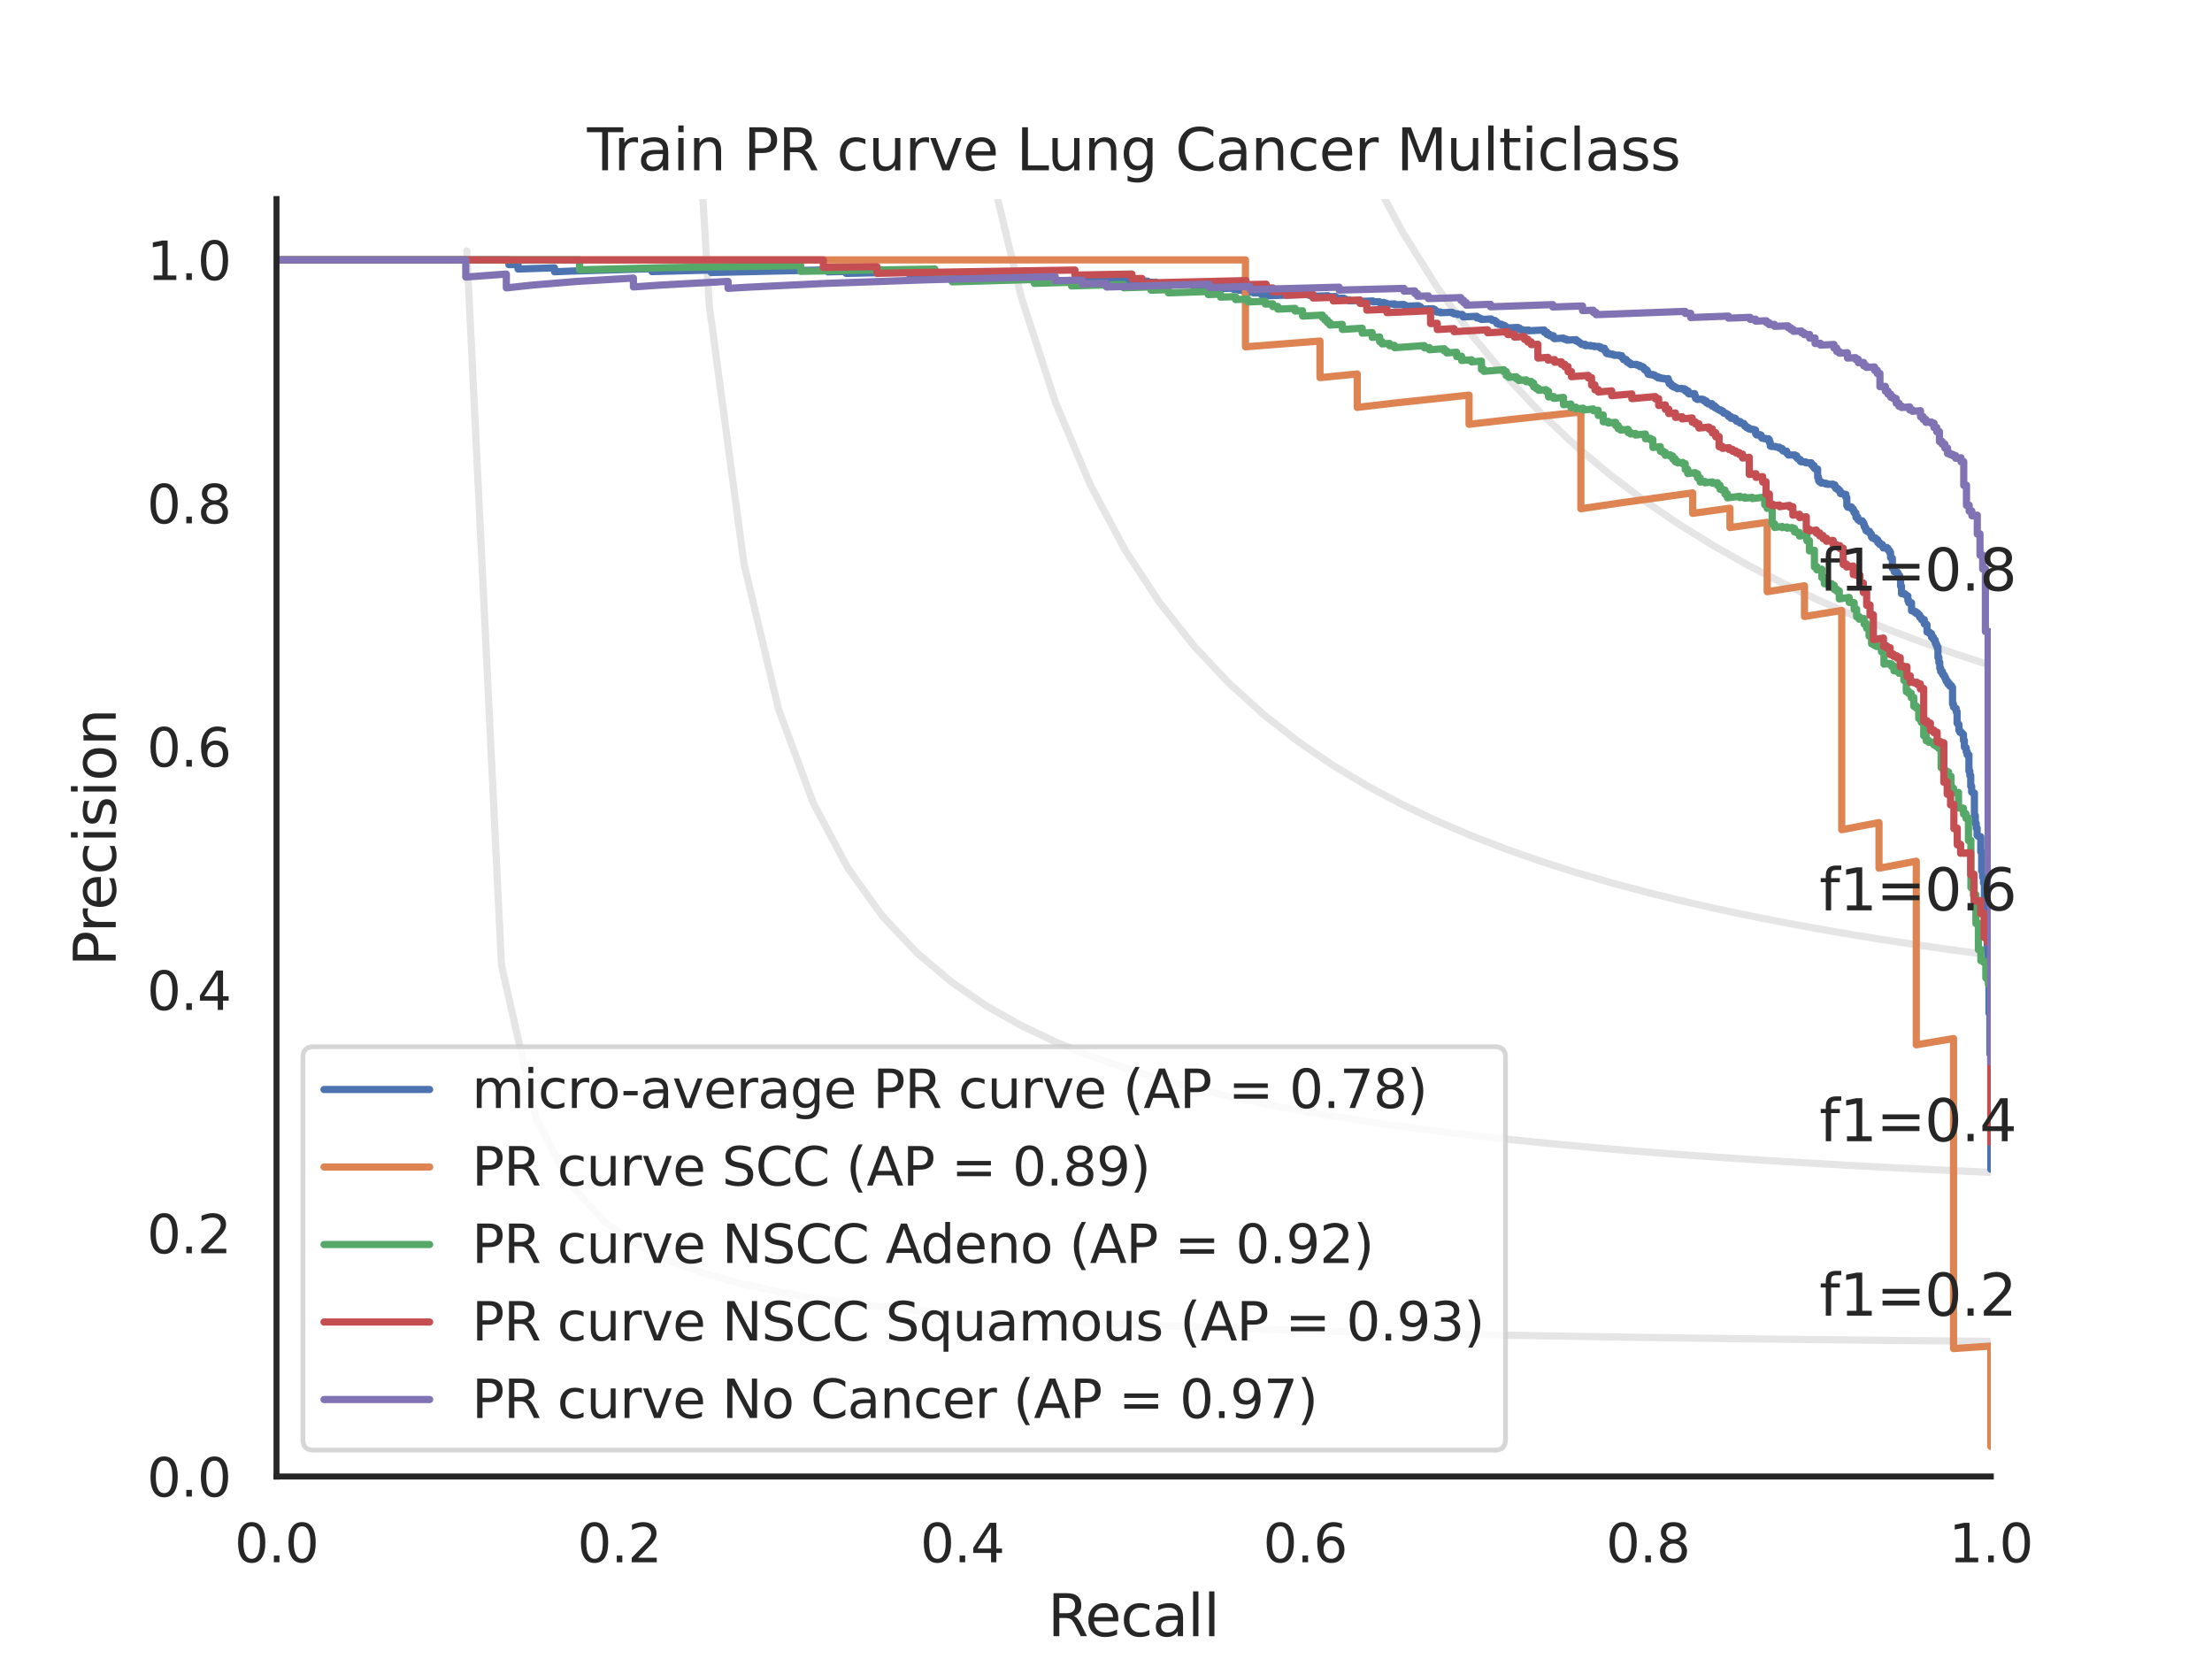 <?xml version="1.0" encoding="utf-8" standalone="no"?>
<!DOCTYPE svg PUBLIC "-//W3C//DTD SVG 1.1//EN"
  "http://www.w3.org/Graphics/SVG/1.1/DTD/svg11.dtd">
<svg xmlns:xlink="http://www.w3.org/1999/xlink" width="460.8pt" height="345.6pt" viewBox="0 0 460.8 345.6" xmlns="http://www.w3.org/2000/svg" version="1.1">
 <defs>
  <style type="text/css">*{stroke-linejoin: round; stroke-linecap: butt}</style>
 </defs>
 <g id="figure_1">
  <g id="patch_1">
   <path d="M 0 345.6 
L 460.8 345.6 
L 460.8 0 
L 0 0 
z
" style="fill: #ffffff"/>
  </g>
  <g id="axes_1">
   <g id="patch_2">
    <path d="M 57.6 307.584 
L 414.72 307.584 
L 414.72 41.472 
L 57.6 41.472 
z
" style="fill: #ffffff"/>
   </g>
   <g id="matplotlib.axis_1">
    <g id="xtick_1">
     <g id="text_1">
      <!-- 0.0 -->
      <g style="fill: #262626" transform="translate(48.853 325.442) scale(0.11 -0.11)">
       <defs>
        <path id="DejaVuSans-30" d="M 2034 4250 
Q 1547 4250 1301 3770 
Q 1056 3291 1056 2328 
Q 1056 1369 1301 889 
Q 1547 409 2034 409 
Q 2525 409 2770 889 
Q 3016 1369 3016 2328 
Q 3016 3291 2770 3770 
Q 2525 4250 2034 4250 
z
M 2034 4750 
Q 2819 4750 3233 4129 
Q 3647 3509 3647 2328 
Q 3647 1150 3233 529 
Q 2819 -91 2034 -91 
Q 1250 -91 836 529 
Q 422 1150 422 2328 
Q 422 3509 836 4129 
Q 1250 4750 2034 4750 
z
" transform="scale(0.016)"/>
        <path id="DejaVuSans-2e" d="M 684 794 
L 1344 794 
L 1344 0 
L 684 0 
L 684 794 
z
" transform="scale(0.016)"/>
       </defs>
       <use xlink:href="#DejaVuSans-30"/>
       <use xlink:href="#DejaVuSans-2e" x="63.623"/>
       <use xlink:href="#DejaVuSans-30" x="95.41"/>
      </g>
     </g>
    </g>
    <g id="xtick_2">
     <g id="text_2">
      <!-- 0.2 -->
      <g style="fill: #262626" transform="translate(120.277 325.442) scale(0.11 -0.11)">
       <defs>
        <path id="DejaVuSans-32" d="M 1228 531 
L 3431 531 
L 3431 0 
L 469 0 
L 469 531 
Q 828 903 1448 1529 
Q 2069 2156 2228 2338 
Q 2531 2678 2651 2914 
Q 2772 3150 2772 3378 
Q 2772 3750 2511 3984 
Q 2250 4219 1831 4219 
Q 1534 4219 1204 4116 
Q 875 4013 500 3803 
L 500 4441 
Q 881 4594 1212 4672 
Q 1544 4750 1819 4750 
Q 2544 4750 2975 4387 
Q 3406 4025 3406 3419 
Q 3406 3131 3298 2873 
Q 3191 2616 2906 2266 
Q 2828 2175 2409 1742 
Q 1991 1309 1228 531 
z
" transform="scale(0.016)"/>
       </defs>
       <use xlink:href="#DejaVuSans-30"/>
       <use xlink:href="#DejaVuSans-2e" x="63.623"/>
       <use xlink:href="#DejaVuSans-32" x="95.41"/>
      </g>
     </g>
    </g>
    <g id="xtick_3">
     <g id="text_3">
      <!-- 0.4 -->
      <g style="fill: #262626" transform="translate(191.701 325.442) scale(0.11 -0.11)">
       <defs>
        <path id="DejaVuSans-34" d="M 2419 4116 
L 825 1625 
L 2419 1625 
L 2419 4116 
z
M 2253 4666 
L 3047 4666 
L 3047 1625 
L 3713 1625 
L 3713 1100 
L 3047 1100 
L 3047 0 
L 2419 0 
L 2419 1100 
L 313 1100 
L 313 1709 
L 2253 4666 
z
" transform="scale(0.016)"/>
       </defs>
       <use xlink:href="#DejaVuSans-30"/>
       <use xlink:href="#DejaVuSans-2e" x="63.623"/>
       <use xlink:href="#DejaVuSans-34" x="95.41"/>
      </g>
     </g>
    </g>
    <g id="xtick_4">
     <g id="text_4">
      <!-- 0.6 -->
      <g style="fill: #262626" transform="translate(263.125 325.442) scale(0.11 -0.11)">
       <defs>
        <path id="DejaVuSans-36" d="M 2113 2584 
Q 1688 2584 1439 2293 
Q 1191 2003 1191 1497 
Q 1191 994 1439 701 
Q 1688 409 2113 409 
Q 2538 409 2786 701 
Q 3034 994 3034 1497 
Q 3034 2003 2786 2293 
Q 2538 2584 2113 2584 
z
M 3366 4563 
L 3366 3988 
Q 3128 4100 2886 4159 
Q 2644 4219 2406 4219 
Q 1781 4219 1451 3797 
Q 1122 3375 1075 2522 
Q 1259 2794 1537 2939 
Q 1816 3084 2150 3084 
Q 2853 3084 3261 2657 
Q 3669 2231 3669 1497 
Q 3669 778 3244 343 
Q 2819 -91 2113 -91 
Q 1303 -91 875 529 
Q 447 1150 447 2328 
Q 447 3434 972 4092 
Q 1497 4750 2381 4750 
Q 2619 4750 2861 4703 
Q 3103 4656 3366 4563 
z
" transform="scale(0.016)"/>
       </defs>
       <use xlink:href="#DejaVuSans-30"/>
       <use xlink:href="#DejaVuSans-2e" x="63.623"/>
       <use xlink:href="#DejaVuSans-36" x="95.41"/>
      </g>
     </g>
    </g>
    <g id="xtick_5">
     <g id="text_5">
      <!-- 0.8 -->
      <g style="fill: #262626" transform="translate(334.549 325.442) scale(0.11 -0.11)">
       <defs>
        <path id="DejaVuSans-38" d="M 2034 2216 
Q 1584 2216 1326 1975 
Q 1069 1734 1069 1313 
Q 1069 891 1326 650 
Q 1584 409 2034 409 
Q 2484 409 2743 651 
Q 3003 894 3003 1313 
Q 3003 1734 2745 1975 
Q 2488 2216 2034 2216 
z
M 1403 2484 
Q 997 2584 770 2862 
Q 544 3141 544 3541 
Q 544 4100 942 4425 
Q 1341 4750 2034 4750 
Q 2731 4750 3128 4425 
Q 3525 4100 3525 3541 
Q 3525 3141 3298 2862 
Q 3072 2584 2669 2484 
Q 3125 2378 3379 2068 
Q 3634 1759 3634 1313 
Q 3634 634 3220 271 
Q 2806 -91 2034 -91 
Q 1263 -91 848 271 
Q 434 634 434 1313 
Q 434 1759 690 2068 
Q 947 2378 1403 2484 
z
M 1172 3481 
Q 1172 3119 1398 2916 
Q 1625 2713 2034 2713 
Q 2441 2713 2670 2916 
Q 2900 3119 2900 3481 
Q 2900 3844 2670 4047 
Q 2441 4250 2034 4250 
Q 1625 4250 1398 4047 
Q 1172 3844 1172 3481 
z
" transform="scale(0.016)"/>
       </defs>
       <use xlink:href="#DejaVuSans-30"/>
       <use xlink:href="#DejaVuSans-2e" x="63.623"/>
       <use xlink:href="#DejaVuSans-38" x="95.41"/>
      </g>
     </g>
    </g>
    <g id="xtick_6">
     <g id="text_6">
      <!-- 1.0 -->
      <g style="fill: #262626" transform="translate(405.973 325.442) scale(0.11 -0.11)">
       <defs>
        <path id="DejaVuSans-31" d="M 794 531 
L 1825 531 
L 1825 4091 
L 703 3866 
L 703 4441 
L 1819 4666 
L 2450 4666 
L 2450 531 
L 3481 531 
L 3481 0 
L 794 0 
L 794 531 
z
" transform="scale(0.016)"/>
       </defs>
       <use xlink:href="#DejaVuSans-31"/>
       <use xlink:href="#DejaVuSans-2e" x="63.623"/>
       <use xlink:href="#DejaVuSans-30" x="95.41"/>
      </g>
     </g>
    </g>
    <g id="text_7">
     <!-- Recall -->
     <g style="fill: #262626" transform="translate(218.259 340.848) scale(0.12 -0.12)">
      <defs>
       <path id="DejaVuSans-52" d="M 2841 2188 
Q 3044 2119 3236 1894 
Q 3428 1669 3622 1275 
L 4263 0 
L 3584 0 
L 2988 1197 
Q 2756 1666 2539 1819 
Q 2322 1972 1947 1972 
L 1259 1972 
L 1259 0 
L 628 0 
L 628 4666 
L 2053 4666 
Q 2853 4666 3247 4331 
Q 3641 3997 3641 3322 
Q 3641 2881 3436 2590 
Q 3231 2300 2841 2188 
z
M 1259 4147 
L 1259 2491 
L 2053 2491 
Q 2509 2491 2742 2702 
Q 2975 2913 2975 3322 
Q 2975 3731 2742 3939 
Q 2509 4147 2053 4147 
L 1259 4147 
z
" transform="scale(0.016)"/>
       <path id="DejaVuSans-65" d="M 3597 1894 
L 3597 1613 
L 953 1613 
Q 991 1019 1311 708 
Q 1631 397 2203 397 
Q 2534 397 2845 478 
Q 3156 559 3463 722 
L 3463 178 
Q 3153 47 2828 -22 
Q 2503 -91 2169 -91 
Q 1331 -91 842 396 
Q 353 884 353 1716 
Q 353 2575 817 3079 
Q 1281 3584 2069 3584 
Q 2775 3584 3186 3129 
Q 3597 2675 3597 1894 
z
M 3022 2063 
Q 3016 2534 2758 2815 
Q 2500 3097 2075 3097 
Q 1594 3097 1305 2825 
Q 1016 2553 972 2059 
L 3022 2063 
z
" transform="scale(0.016)"/>
       <path id="DejaVuSans-63" d="M 3122 3366 
L 3122 2828 
Q 2878 2963 2633 3030 
Q 2388 3097 2138 3097 
Q 1578 3097 1268 2742 
Q 959 2388 959 1747 
Q 959 1106 1268 751 
Q 1578 397 2138 397 
Q 2388 397 2633 464 
Q 2878 531 3122 666 
L 3122 134 
Q 2881 22 2623 -34 
Q 2366 -91 2075 -91 
Q 1284 -91 818 406 
Q 353 903 353 1747 
Q 353 2603 823 3093 
Q 1294 3584 2113 3584 
Q 2378 3584 2631 3529 
Q 2884 3475 3122 3366 
z
" transform="scale(0.016)"/>
       <path id="DejaVuSans-61" d="M 2194 1759 
Q 1497 1759 1228 1600 
Q 959 1441 959 1056 
Q 959 750 1161 570 
Q 1363 391 1709 391 
Q 2188 391 2477 730 
Q 2766 1069 2766 1631 
L 2766 1759 
L 2194 1759 
z
M 3341 1997 
L 3341 0 
L 2766 0 
L 2766 531 
Q 2569 213 2275 61 
Q 1981 -91 1556 -91 
Q 1019 -91 701 211 
Q 384 513 384 1019 
Q 384 1609 779 1909 
Q 1175 2209 1959 2209 
L 2766 2209 
L 2766 2266 
Q 2766 2663 2505 2880 
Q 2244 3097 1772 3097 
Q 1472 3097 1187 3025 
Q 903 2953 641 2809 
L 641 3341 
Q 956 3463 1253 3523 
Q 1550 3584 1831 3584 
Q 2591 3584 2966 3190 
Q 3341 2797 3341 1997 
z
" transform="scale(0.016)"/>
       <path id="DejaVuSans-6c" d="M 603 4863 
L 1178 4863 
L 1178 0 
L 603 0 
L 603 4863 
z
" transform="scale(0.016)"/>
      </defs>
      <use xlink:href="#DejaVuSans-52"/>
      <use xlink:href="#DejaVuSans-65" x="64.982"/>
      <use xlink:href="#DejaVuSans-63" x="126.506"/>
      <use xlink:href="#DejaVuSans-61" x="181.486"/>
      <use xlink:href="#DejaVuSans-6c" x="242.766"/>
      <use xlink:href="#DejaVuSans-6c" x="270.549"/>
     </g>
    </g>
   </g>
   <g id="matplotlib.axis_2">
    <g id="ytick_1">
     <g id="text_8">
      <!-- 0.0 -->
      <g style="fill: #262626" transform="translate(30.607 311.763) scale(0.11 -0.11)">
       <use xlink:href="#DejaVuSans-30"/>
       <use xlink:href="#DejaVuSans-2e" x="63.623"/>
       <use xlink:href="#DejaVuSans-30" x="95.41"/>
      </g>
     </g>
    </g>
    <g id="ytick_2">
     <g id="text_9">
      <!-- 0.2 -->
      <g style="fill: #262626" transform="translate(30.607 261.075) scale(0.11 -0.11)">
       <use xlink:href="#DejaVuSans-30"/>
       <use xlink:href="#DejaVuSans-2e" x="63.623"/>
       <use xlink:href="#DejaVuSans-32" x="95.41"/>
      </g>
     </g>
    </g>
    <g id="ytick_3">
     <g id="text_10">
      <!-- 0.4 -->
      <g style="fill: #262626" transform="translate(30.607 210.387) scale(0.11 -0.11)">
       <use xlink:href="#DejaVuSans-30"/>
       <use xlink:href="#DejaVuSans-2e" x="63.623"/>
       <use xlink:href="#DejaVuSans-34" x="95.41"/>
      </g>
     </g>
    </g>
    <g id="ytick_4">
     <g id="text_11">
      <!-- 0.6 -->
      <g style="fill: #262626" transform="translate(30.607 159.699) scale(0.11 -0.11)">
       <use xlink:href="#DejaVuSans-30"/>
       <use xlink:href="#DejaVuSans-2e" x="63.623"/>
       <use xlink:href="#DejaVuSans-36" x="95.41"/>
      </g>
     </g>
    </g>
    <g id="ytick_5">
     <g id="text_12">
      <!-- 0.8 -->
      <g style="fill: #262626" transform="translate(30.607 109.011) scale(0.11 -0.11)">
       <use xlink:href="#DejaVuSans-30"/>
       <use xlink:href="#DejaVuSans-2e" x="63.623"/>
       <use xlink:href="#DejaVuSans-38" x="95.41"/>
      </g>
     </g>
    </g>
    <g id="ytick_6">
     <g id="text_13">
      <!-- 1.0 -->
      <g style="fill: #262626" transform="translate(30.607 58.323) scale(0.11 -0.11)">
       <use xlink:href="#DejaVuSans-31"/>
       <use xlink:href="#DejaVuSans-2e" x="63.623"/>
       <use xlink:href="#DejaVuSans-30" x="95.41"/>
      </g>
     </g>
    </g>
    <g id="text_14">
     <!-- Precision -->
     <g style="fill: #262626" transform="translate(24.111 201.296) rotate(-90) scale(0.12 -0.12)">
      <defs>
       <path id="DejaVuSans-50" d="M 1259 4147 
L 1259 2394 
L 2053 2394 
Q 2494 2394 2734 2622 
Q 2975 2850 2975 3272 
Q 2975 3691 2734 3919 
Q 2494 4147 2053 4147 
L 1259 4147 
z
M 628 4666 
L 2053 4666 
Q 2838 4666 3239 4311 
Q 3641 3956 3641 3272 
Q 3641 2581 3239 2228 
Q 2838 1875 2053 1875 
L 1259 1875 
L 1259 0 
L 628 0 
L 628 4666 
z
" transform="scale(0.016)"/>
       <path id="DejaVuSans-72" d="M 2631 2963 
Q 2534 3019 2420 3045 
Q 2306 3072 2169 3072 
Q 1681 3072 1420 2755 
Q 1159 2438 1159 1844 
L 1159 0 
L 581 0 
L 581 3500 
L 1159 3500 
L 1159 2956 
Q 1341 3275 1631 3429 
Q 1922 3584 2338 3584 
Q 2397 3584 2469 3576 
Q 2541 3569 2628 3553 
L 2631 2963 
z
" transform="scale(0.016)"/>
       <path id="DejaVuSans-69" d="M 603 3500 
L 1178 3500 
L 1178 0 
L 603 0 
L 603 3500 
z
M 603 4863 
L 1178 4863 
L 1178 4134 
L 603 4134 
L 603 4863 
z
" transform="scale(0.016)"/>
       <path id="DejaVuSans-73" d="M 2834 3397 
L 2834 2853 
Q 2591 2978 2328 3040 
Q 2066 3103 1784 3103 
Q 1356 3103 1142 2972 
Q 928 2841 928 2578 
Q 928 2378 1081 2264 
Q 1234 2150 1697 2047 
L 1894 2003 
Q 2506 1872 2764 1633 
Q 3022 1394 3022 966 
Q 3022 478 2636 193 
Q 2250 -91 1575 -91 
Q 1294 -91 989 -36 
Q 684 19 347 128 
L 347 722 
Q 666 556 975 473 
Q 1284 391 1588 391 
Q 1994 391 2212 530 
Q 2431 669 2431 922 
Q 2431 1156 2273 1281 
Q 2116 1406 1581 1522 
L 1381 1569 
Q 847 1681 609 1914 
Q 372 2147 372 2553 
Q 372 3047 722 3315 
Q 1072 3584 1716 3584 
Q 2034 3584 2315 3537 
Q 2597 3491 2834 3397 
z
" transform="scale(0.016)"/>
       <path id="DejaVuSans-6f" d="M 1959 3097 
Q 1497 3097 1228 2736 
Q 959 2375 959 1747 
Q 959 1119 1226 758 
Q 1494 397 1959 397 
Q 2419 397 2687 759 
Q 2956 1122 2956 1747 
Q 2956 2369 2687 2733 
Q 2419 3097 1959 3097 
z
M 1959 3584 
Q 2709 3584 3137 3096 
Q 3566 2609 3566 1747 
Q 3566 888 3137 398 
Q 2709 -91 1959 -91 
Q 1206 -91 779 398 
Q 353 888 353 1747 
Q 353 2609 779 3096 
Q 1206 3584 1959 3584 
z
" transform="scale(0.016)"/>
       <path id="DejaVuSans-6e" d="M 3513 2113 
L 3513 0 
L 2938 0 
L 2938 2094 
Q 2938 2591 2744 2837 
Q 2550 3084 2163 3084 
Q 1697 3084 1428 2787 
Q 1159 2491 1159 1978 
L 1159 0 
L 581 0 
L 581 3500 
L 1159 3500 
L 1159 2956 
Q 1366 3272 1645 3428 
Q 1925 3584 2291 3584 
Q 2894 3584 3203 3211 
Q 3513 2838 3513 2113 
z
" transform="scale(0.016)"/>
      </defs>
      <use xlink:href="#DejaVuSans-50"/>
      <use xlink:href="#DejaVuSans-72" x="58.553"/>
      <use xlink:href="#DejaVuSans-65" x="97.416"/>
      <use xlink:href="#DejaVuSans-63" x="158.939"/>
      <use xlink:href="#DejaVuSans-69" x="213.92"/>
      <use xlink:href="#DejaVuSans-73" x="241.703"/>
      <use xlink:href="#DejaVuSans-69" x="293.803"/>
      <use xlink:href="#DejaVuSans-6f" x="321.586"/>
      <use xlink:href="#DejaVuSans-6e" x="382.768"/>
     </g>
    </g>
   </g>
   <g id="line2d_1">
    <path d="M 97.248 52.267 
L 104.463 201.073 
L 111.678 232.96 
L 118.893 246.859 
L 126.109 254.643 
L 133.324 259.62 
L 140.539 263.076 
L 147.755 265.615 
L 154.97 267.561 
L 162.185 269.099 
L 169.4 270.345 
L 176.616 271.375 
L 183.831 272.241 
L 191.046 272.979 
L 198.262 273.616 
L 205.477 274.171 
L 212.692 274.658 
L 219.907 275.091 
L 227.123 275.476 
L 234.338 275.822 
L 241.553 276.135 
L 248.769 276.418 
L 255.984 276.676 
L 263.199 276.912 
L 270.414 277.129 
L 277.63 277.33 
L 284.845 277.515 
L 292.06 277.686 
L 299.275 277.846 
L 306.491 277.994 
L 313.706 278.133 
L 320.921 278.264 
L 328.137 278.386 
L 335.352 278.501 
L 342.567 278.609 
L 349.782 278.711 
L 356.998 278.808 
L 364.213 278.899 
L 371.428 278.986 
L 378.644 279.068 
L 385.859 279.146 
L 393.074 279.221 
L 400.289 279.292 
L 407.505 279.359 
L 414.72 279.424 
" clip-path="url(#p7fc02ca382)" style="fill: none; stroke: #808080; stroke-opacity: 0.2; stroke-width: 1.5; stroke-linecap: round"/>
   </g>
   <g id="line2d_2">
    <path d="M 143.905 -1 
L 147.755 63.611 
L 154.97 117.362 
L 162.185 147.722 
L 169.4 167.231 
L 176.616 180.825 
L 183.831 190.84 
L 191.046 198.524 
L 198.262 204.607 
L 205.477 209.542 
L 212.692 213.626 
L 219.907 217.061 
L 227.123 219.991 
L 234.338 222.519 
L 241.553 224.724 
L 248.769 226.662 
L 255.984 228.38 
L 263.199 229.914 
L 270.414 231.291 
L 277.63 232.534 
L 284.845 233.662 
L 292.06 234.69 
L 299.275 235.631 
L 306.491 236.496 
L 313.706 237.293 
L 320.921 238.03 
L 328.137 238.714 
L 335.352 239.349 
L 342.567 239.942 
L 349.782 240.496 
L 356.998 241.015 
L 364.213 241.503 
L 371.428 241.961 
L 378.644 242.393 
L 385.859 242.8 
L 393.074 243.185 
L 400.289 243.55 
L 407.505 243.896 
L 414.72 244.224 
" clip-path="url(#p7fc02ca382)" style="fill: none; stroke: #808080; stroke-opacity: 0.2; stroke-width: 1.5; stroke-linecap: round"/>
   </g>
   <g id="line2d_3">
    <path d="M 200.009 -1 
L 205.477 31.611 
L 212.692 61.693 
L 219.907 83.907 
L 227.123 100.983 
L 234.338 114.518 
L 241.553 125.511 
L 248.769 134.616 
L 255.984 142.281 
L 263.199 148.823 
L 270.414 154.471 
L 277.63 159.398 
L 284.845 163.732 
L 292.06 167.575 
L 299.275 171.006 
L 306.491 174.088 
L 313.706 176.871 
L 320.921 179.398 
L 328.137 181.701 
L 335.352 183.809 
L 342.567 185.746 
L 349.782 187.532 
L 356.998 189.184 
L 364.213 190.716 
L 371.428 192.142 
L 378.644 193.471 
L 385.859 194.714 
L 393.074 195.878 
L 400.289 196.971 
L 407.505 197.998 
L 414.72 198.967 
" clip-path="url(#p7fc02ca382)" style="fill: none; stroke: #808080; stroke-opacity: 0.2; stroke-width: 1.5; stroke-linecap: round"/>
   </g>
   <g id="line2d_4">
    <path d="M 270.344 -1 
L 270.414 -0.768 
L 277.63 18.581 
L 284.845 34.622 
L 292.06 48.136 
L 299.275 59.676 
L 306.491 69.647 
L 313.706 78.346 
L 320.921 86.004 
L 328.137 92.796 
L 335.352 98.862 
L 342.567 104.312 
L 349.782 109.235 
L 356.998 113.705 
L 364.213 117.78 
L 371.428 121.512 
L 378.644 124.941 
L 385.859 128.104 
L 393.074 131.029 
L 400.289 133.744 
L 407.505 136.269 
L 414.72 138.624 
" clip-path="url(#p7fc02ca382)" style="fill: none; stroke: #808080; stroke-opacity: 0.2; stroke-width: 1.5; stroke-linecap: round"/>
   </g>
   <g id="line2d_5">
    <path d="M 414.72 243.577 
L 414.72 219.531 
L 414.53 219.561 
L 414.53 219.464 
L 414.53 211.035 
L 414.34 211.067 
L 414.34 210.969 
L 414.34 200.522 
L 414.15 200.554 
L 414.15 200.458 
L 414.15 197.84 
L 413.961 197.873 
L 413.961 197.772 
L 413.961 193.066 
L 413.771 193.1 
L 413.771 192.989 
L 413.771 192.323 
L 413.581 192.356 
L 413.581 192.244 
L 413.581 188.932 
L 413.391 188.966 
L 413.391 188.877 
L 413.391 183.932 
L 413.201 183.966 
L 413.201 183.869 
L 413.201 182.698 
L 413.011 182.731 
L 413.011 182.633 
L 413.011 181.437 
L 412.821 181.471 
L 412.821 181.37 
L 412.821 177.456 
L 412.632 177.49 
L 412.632 177.383 
L 412.632 174.307 
L 412.252 174.3 
L 412.252 174.262 
L 412.252 174.187 
L 412.062 174.221 
L 412.062 174.108 
L 412.062 173.995 
L 411.872 174.029 
L 411.872 173.953 
L 411.872 172.503 
L 411.682 172.537 
L 411.682 172.459 
L 411.682 171.526 
L 411.492 171.56 
L 411.492 171.481 
L 411.492 169.895 
L 411.303 169.928 
L 411.303 169.848 
L 411.303 165.196 
L 411.113 165.229 
L 411.113 165.144 
L 411.113 165.101 
L 410.923 165.134 
L 410.923 165.048 
L 410.923 164.962 
L 410.733 164.995 
L 410.733 164.909 
L 410.733 163.777 
L 410.543 163.811 
L 410.543 163.723 
L 410.543 161.538 
L 410.353 161.571 
L 410.353 161.481 
L 410.353 160.614 
L 410.163 160.647 
L 410.163 160.556 
L 410.163 157.22 
L 409.784 157.238 
L 409.784 157.19 
L 409.784 156.562 
L 409.594 156.595 
L 409.594 156.498 
L 409.594 155.766 
L 409.404 155.799 
L 409.404 155.7 
L 409.404 155.602 
L 409.214 155.635 
L 409.214 155.536 
L 409.214 154.245 
L 409.024 154.278 
L 409.024 154.177 
L 409.024 152.964 
L 408.834 152.996 
L 408.834 152.894 
L 408.834 152.792 
L 408.645 152.825 
L 408.645 152.723 
L 408.645 152.569 
L 408.265 152.531 
L 408.265 152.119 
L 408.075 152.152 
L 408.075 152.049 
L 408.075 150.903 
L 407.885 150.935 
L 407.885 150.83 
L 407.885 150.62 
L 407.695 150.652 
L 407.695 150.547 
L 407.695 148.244 
L 407.505 148.276 
L 407.505 148.168 
L 407.505 147.567 
L 407.316 147.599 
L 407.316 147.489 
L 407.316 147.434 
L 407.126 147.466 
L 407.126 147.356 
L 407.126 147.246 
L 406.936 147.278 
L 406.936 147.168 
L 406.936 146.614 
L 406.746 146.646 
L 406.746 146.535 
L 406.746 143.183 
L 406.556 143.215 
L 406.556 143.157 
L 406.556 142.866 
L 406.176 142.929 
L 406.176 142.87 
L 406.176 142.461 
L 405.797 142.524 
L 405.797 142.465 
L 405.797 141.995 
L 405.607 142.026 
L 405.607 141.967 
L 405.607 141.908 
L 405.417 141.939 
L 405.417 141.88 
L 405.417 141.406 
L 405.227 141.437 
L 405.227 141.377 
L 405.227 141.02 
L 405.037 141.051 
L 405.037 140.991 
L 405.037 140.631 
L 404.847 140.662 
L 404.847 140.602 
L 404.847 140.482 
L 404.658 140.513 
L 404.658 140.453 
L 404.658 139.908 
L 404.278 139.91 
L 404.278 139.177 
L 404.088 139.208 
L 404.088 139.147 
L 404.088 137.973 
L 403.898 138.004 
L 403.898 137.942 
L 403.898 136.94 
L 403.708 136.971 
L 403.708 136.908 
L 403.708 134.801 
L 403.518 134.831 
L 403.518 134.767 
L 403.518 134.378 
L 403.329 134.408 
L 403.329 134.343 
L 403.329 133.952 
L 403.139 133.982 
L 403.139 133.917 
L 403.139 133.326 
L 402.949 133.356 
L 402.949 133.29 
L 402.949 133.158 
L 402.759 133.188 
L 402.759 133.122 
L 402.759 132.725 
L 402.379 132.785 
L 402.379 132.718 
L 402.379 131.984 
L 402 132.044 
L 402 131.977 
L 402 131.708 
L 401.81 131.738 
L 401.81 131.67 
L 401.81 131.603 
L 401.43 131.662 
L 401.43 131.595 
L 401.43 130.098 
L 401.24 130.127 
L 401.24 130.058 
L 401.24 129.99 
L 400.86 129.98 
L 400.86 129.08 
L 400.291 129.098 
L 400.291 128.679 
L 400.101 128.709 
L 400.101 128.638 
L 400.101 128.568 
L 399.911 128.598 
L 399.911 128.527 
L 399.911 128.105 
L 399.721 128.135 
L 399.721 128.064 
L 399.721 127.993 
L 399.531 128.022 
L 399.531 127.952 
L 399.531 127.739 
L 399.152 127.798 
L 399.152 127.727 
L 399.152 127.442 
L 398.772 127.5 
L 398.772 127.429 
L 398.772 127.286 
L 398.392 127.273 
L 398.392 127.201 
L 398.202 127.23 
L 398.202 127.159 
L 398.202 125.57 
L 397.633 125.583 
L 397.633 125.071 
L 397.443 125.099 
L 397.443 125.026 
L 397.443 124.14 
L 397.253 124.168 
L 397.253 124.094 
L 397.253 124.02 
L 397.063 124.048 
L 397.063 123.973 
L 397.063 123.899 
L 396.873 123.927 
L 396.873 123.853 
L 396.873 123.704 
L 396.494 123.685 
L 396.494 123.611 
L 396.114 123.667 
L 396.114 123.592 
L 396.114 122.082 
L 395.924 122.11 
L 395.924 122.033 
L 395.924 120.496 
L 395.734 120.524 
L 395.734 120.446 
L 395.734 119.901 
L 395.544 119.929 
L 395.544 119.851 
L 395.544 119.694 
L 395.355 119.722 
L 395.355 119.643 
L 395.355 119.251 
L 394.975 119.226 
L 394.975 119.069 
L 394.595 119.123 
L 394.595 119.044 
L 394.595 118.33 
L 394.216 118.384 
L 394.216 118.305 
L 394.216 116.29 
L 394.026 116.317 
L 394.026 116.235 
L 394.026 116.154 
L 393.836 116.18 
L 393.836 116.098 
L 393.836 115.03 
L 393.646 115.057 
L 393.646 114.974 
L 393.646 114.726 
L 393.456 114.752 
L 393.456 114.669 
L 393.456 114.502 
L 393.266 114.528 
L 393.266 114.445 
L 393.266 114.195 
L 393.076 114.221 
L 393.076 114.138 
L 393.076 114.054 
L 392.317 114.158 
L 392.317 114.074 
L 392.317 113.822 
L 392.127 113.848 
L 392.127 113.764 
L 392.127 113.427 
L 391.558 113.42 
L 391.558 112.996 
L 391.178 113.047 
L 391.178 112.962 
L 391.178 112.451 
L 390.988 112.476 
L 390.988 112.391 
L 390.988 112.305 
L 390.608 112.356 
L 390.608 112.27 
L 390.608 112.013 
L 390.039 112.089 
L 390.039 112.003 
L 390.039 111.83 
L 389.849 111.856 
L 389.849 111.769 
L 389.849 111.249 
L 389.659 111.275 
L 389.659 111.188 
L 389.659 111.013 
L 389.469 111.039 
L 389.469 110.951 
L 389.469 110.689 
L 388.9 110.677 
L 388.9 110.502 
L 388.71 110.527 
L 388.71 110.439 
L 388.71 109.998 
L 388.52 110.023 
L 388.52 109.935 
L 388.52 109.669 
L 388.33 109.694 
L 388.33 109.605 
L 388.33 109.071 
L 388.14 109.096 
L 388.14 109.007 
L 388.14 108.738 
L 387.95 108.763 
L 387.95 108.673 
L 387.95 108.493 
L 387.381 108.567 
L 387.381 108.477 
L 387.381 108.297 
L 387.001 108.256 
L 387.001 107.712 
L 386.621 107.761 
L 386.621 107.67 
L 386.621 106.847 
L 386.242 106.804 
L 386.242 106.343 
L 386.052 106.367 
L 386.052 106.275 
L 386.052 105.997 
L 385.672 105.952 
L 385.672 105.58 
L 384.913 105.675 
L 384.913 105.582 
L 384.913 105.301 
L 384.723 105.325 
L 384.723 105.231 
L 384.723 103.625 
L 384.533 103.648 
L 384.533 103.552 
L 384.533 102.978 
L 383.963 102.951 
L 383.963 102.855 
L 383.394 102.827 
L 383.394 102.344 
L 383.204 102.367 
L 383.204 102.27 
L 383.204 102.076 
L 382.824 102.024 
L 382.824 101.732 
L 382.444 101.777 
L 382.444 101.679 
L 382.444 101.483 
L 382.255 101.506 
L 382.255 101.408 
L 382.255 101.015 
L 381.875 101.059 
L 381.875 100.961 
L 381.875 100.862 
L 380.736 100.897 
L 380.736 100.798 
L 380.356 100.843 
L 380.356 100.744 
L 380.356 100.645 
L 379.407 100.657 
L 379.407 100.357 
L 379.027 100.402 
L 379.027 100.302 
L 379.027 100.101 
L 378.837 100.124 
L 378.837 100.023 
L 378.837 99.419 
L 378.647 99.441 
L 378.647 99.34 
L 378.647 97.708 
L 378.078 97.669 
L 378.078 97.463 
L 377.888 97.484 
L 377.888 97.381 
L 377.888 96.967 
L 377.508 97.009 
L 377.508 96.905 
L 377.508 96.801 
L 377.318 96.822 
L 377.318 96.718 
L 377.318 96.405 
L 376.179 96.426 
L 376.179 96.216 
L 375.23 96.216 
L 375.23 96.11 
L 375.04 96.131 
L 375.04 96.025 
L 375.04 95.708 
L 374.66 95.644 
L 374.66 95.538 
L 374.47 95.558 
L 374.47 95.452 
L 374.47 95.345 
L 374.281 95.366 
L 374.281 95.26 
L 374.281 94.939 
L 373.901 94.98 
L 373.901 94.873 
L 373.901 94.766 
L 372.572 94.802 
L 372.572 94.587 
L 372.382 94.607 
L 372.382 94.499 
L 372.382 94.391 
L 372.192 94.411 
L 372.192 94.303 
L 372.192 93.978 
L 371.433 93.95 
L 371.433 93.732 
L 371.243 93.752 
L 371.243 93.643 
L 371.243 93.424 
L 370.673 93.375 
L 370.673 93.155 
L 369.914 93.125 
L 369.914 93.014 
L 368.965 93.004 
L 368.965 92.893 
L 368.775 92.913 
L 368.775 92.802 
L 368.775 92.134 
L 368.585 92.153 
L 368.585 91.593 
L 368.395 91.612 
L 368.395 91.387 
L 367.825 91.446 
L 367.825 91.333 
L 367.446 91.372 
L 367.446 91.259 
L 367.066 91.298 
L 367.066 91.071 
L 366.876 91.09 
L 366.876 90.635 
L 366.686 90.654 
L 366.686 90.54 
L 365.927 90.617 
L 365.927 90.388 
L 365.737 90.407 
L 365.737 89.601 
L 365.547 89.62 
L 365.547 89.505 
L 365.167 89.542 
L 365.167 89.426 
L 364.788 89.464 
L 364.788 89.348 
L 364.408 89.385 
L 364.408 89.269 
L 364.218 89.288 
L 364.218 89.055 
L 363.838 89.092 
L 363.838 88.858 
L 363.649 88.877 
L 363.649 88.76 
L 363.459 88.778 
L 363.459 88.426 
L 363.269 88.444 
L 363.269 88.209 
L 362.889 88.245 
L 362.889 88.127 
L 362.509 88.164 
L 362.509 87.808 
L 362.13 87.845 
L 362.13 87.726 
L 361.75 87.762 
L 361.75 87.524 
L 361.56 87.542 
L 361.56 87.183 
L 361.37 87.201 
L 361.37 87.082 
L 360.611 87.153 
L 360.611 86.792 
L 360.231 86.828 
L 360.231 86.707 
L 360.041 86.725 
L 360.041 86.362 
L 359.851 86.38 
L 359.851 86.258 
L 359.662 86.276 
L 359.662 86.155 
L 359.472 86.172 
L 359.472 86.05 
L 359.092 86.086 
L 359.092 85.841 
L 358.902 85.859 
L 358.902 85.614 
L 358.522 85.649 
L 358.522 85.403 
L 358.143 85.438 
L 358.143 85.315 
L 357.953 85.332 
L 357.953 85.209 
L 357.763 85.226 
L 357.763 85.103 
L 357.573 85.12 
L 357.573 84.873 
L 357.193 84.907 
L 357.193 84.534 
L 356.624 84.585 
L 356.624 84.086 
L 355.864 84.153 
L 355.864 83.902 
L 355.485 83.935 
L 355.485 83.557 
L 355.295 83.574 
L 355.295 83.448 
L 354.915 83.481 
L 354.915 83.227 
L 354.536 83.26 
L 354.536 83.133 
L 353.586 83.215 
L 353.586 83.088 
L 353.396 83.104 
L 353.396 82.977 
L 353.207 82.993 
L 353.207 82.481 
L 353.017 82.497 
L 353.017 81.982 
L 351.878 82.078 
L 351.878 81.948 
L 351.688 81.964 
L 351.688 81.444 
L 351.118 81.492 
L 351.118 81.099 
L 350.928 81.115 
L 350.928 80.984 
L 350.359 81.031 
L 350.359 80.899 
L 349.409 80.977 
L 349.409 80.845 
L 349.22 80.861 
L 349.22 80.729 
L 349.03 80.744 
L 349.03 80.612 
L 348.65 80.643 
L 348.65 80.377 
L 348.27 80.408 
L 348.27 80.142 
L 348.08 80.157 
L 348.08 79.89 
L 347.701 79.92 
L 347.701 79.383 
L 347.511 79.398 
L 347.511 78.859 
L 346.562 78.932 
L 346.562 78.797 
L 345.992 78.84 
L 345.992 78.704 
L 345.422 78.748 
L 345.422 78.475 
L 345.043 78.505 
L 345.043 78.368 
L 344.853 78.382 
L 344.853 78.245 
L 344.663 78.259 
L 344.663 78.122 
L 344.283 78.151 
L 344.283 78.013 
L 343.714 78.056 
L 343.714 77.918 
L 343.334 77.947 
L 343.334 77.531 
L 343.144 77.546 
L 343.144 77.128 
L 342.954 77.142 
L 342.954 77.003 
L 342.575 77.03 
L 342.575 76.751 
L 342.385 76.764 
L 342.385 76.484 
L 342.195 76.497 
L 342.195 76.357 
L 341.625 76.397 
L 341.625 76.115 
L 341.246 76.142 
L 341.246 76 
L 340.866 76.027 
L 340.866 75.885 
L 339.727 75.965 
L 339.727 75.68 
L 339.347 75.707 
L 339.347 75.42 
L 338.967 75.447 
L 338.967 75.159 
L 338.777 75.172 
L 338.777 74.884 
L 338.208 74.923 
L 338.208 74.634 
L 338.018 74.646 
L 338.018 74.356 
L 337.828 74.369 
L 337.828 74.077 
L 337.259 74.115 
L 337.259 73.969 
L 336.309 74.031 
L 336.309 73.884 
L 335.93 73.909 
L 335.93 73.762 
L 335.36 73.799 
L 335.36 73.652 
L 334.79 73.689 
L 334.79 73.541 
L 334.601 73.553 
L 334.601 73.108 
L 334.411 73.12 
L 334.411 72.971 
L 334.221 72.983 
L 334.221 72.535 
L 333.461 72.582 
L 333.461 72.282 
L 333.082 72.305 
L 333.082 72.154 
L 332.132 72.212 
L 332.132 72.061 
L 331.373 72.107 
L 331.373 71.955 
L 330.234 72.024 
L 330.234 71.719 
L 329.474 71.765 
L 329.474 71.611 
L 329.285 71.623 
L 329.285 71.469 
L 329.095 71.48 
L 329.095 71.326 
L 328.905 71.338 
L 328.905 71.183 
L 328.715 71.195 
L 328.715 71.04 
L 328.335 71.062 
L 328.335 70.752 
L 326.437 70.862 
L 326.437 70.705 
L 326.057 70.727 
L 326.057 70.571 
L 325.677 70.592 
L 325.677 70.435 
L 323.779 70.544 
L 323.779 70.386 
L 323.589 70.397 
L 323.589 69.92 
L 322.829 69.963 
L 322.829 69.643 
L 322.26 69.675 
L 322.26 69.193 
L 321.69 69.224 
L 321.69 68.739 
L 318.463 68.909 
L 318.463 68.745 
L 317.134 68.816 
L 317.134 68.651 
L 316.564 68.681 
L 316.564 68.351 
L 316.184 68.37 
L 316.184 68.204 
L 313.906 68.322 
L 313.906 68.155 
L 313.527 68.175 
L 313.527 67.839 
L 313.147 67.858 
L 313.147 67.689 
L 312.767 67.708 
L 312.767 67.539 
L 312.198 67.568 
L 312.198 67.398 
L 311.818 67.417 
L 311.818 67.076 
L 311.628 67.086 
L 311.628 66.915 
L 311.438 66.924 
L 311.438 66.753 
L 310.869 66.78 
L 310.869 66.608 
L 310.679 66.617 
L 310.679 66.445 
L 308.59 66.543 
L 308.59 66.369 
L 308.211 66.387 
L 308.211 66.213 
L 307.641 66.239 
L 307.641 65.889 
L 304.793 66.018 
L 304.793 65.664 
L 304.603 65.672 
L 304.603 65.495 
L 303.654 65.537 
L 303.654 65.358 
L 302.895 65.391 
L 302.895 65.212 
L 302.515 65.228 
L 302.515 65.049 
L 300.047 65.155 
L 300.047 64.973 
L 299.287 65.006 
L 299.287 64.823 
L 299.097 64.831 
L 299.097 64.648 
L 298.908 64.656 
L 298.908 64.473 
L 298.528 64.488 
L 298.528 64.305 
L 296.06 64.406 
L 296.06 64.033 
L 295.87 64.041 
L 295.87 63.854 
L 295.49 63.869 
L 295.49 63.682 
L 292.832 63.786 
L 292.832 63.596 
L 292.452 63.611 
L 292.452 63.421 
L 290.554 63.494 
L 290.554 63.302 
L 288.845 63.367 
L 288.845 63.174 
L 288.276 63.195 
L 288.276 63.001 
L 287.326 63.037 
L 287.326 62.841 
L 285.997 62.89 
L 285.997 62.694 
L 283.149 62.798 
L 283.149 62.599 
L 281.061 62.675 
L 281.061 62.474 
L 280.302 62.501 
L 280.302 62.299 
L 279.922 62.313 
L 279.922 62.11 
L 278.213 62.17 
L 278.213 61.76 
L 276.694 61.811 
L 276.694 61.604 
L 273.277 61.719 
L 273.277 61.509 
L 272.707 61.528 
L 272.707 61.317 
L 263.974 61.611 
L 263.974 61.392 
L 262.835 61.431 
L 262.835 60.988 
L 261.126 61.043 
L 261.126 60.82 
L 259.987 60.856 
L 259.987 60.631 
L 259.038 60.66 
L 259.038 60.433 
L 258.088 60.462 
L 258.088 60.234 
L 256.949 60.268 
L 256.949 60.038 
L 254.101 60.121 
L 254.101 59.888 
L 251.633 59.959 
L 251.633 59.722 
L 249.925 59.771 
L 249.925 59.531 
L 249.735 59.536 
L 249.735 59.296 
L 248.216 59.336 
L 248.216 59.094 
L 243.469 59.218 
L 243.469 58.969 
L 240.811 59.038 
L 240.811 58.785 
L 239.103 58.828 
L 239.103 58.572 
L 235.496 58.66 
L 235.496 58.399 
L 226.382 58.625 
L 226.382 58.349 
L 219.927 58.514 
L 219.927 58.227 
L 214.991 58.353 
L 214.991 58.057 
L 211.194 58.152 
L 211.194 57.848 
L 210.434 57.866 
L 210.434 57.56 
L 205.118 57.682 
L 205.118 57.364 
L 202.081 57.431 
L 202.081 57.106 
L 198.094 57.189 
L 198.094 56.855 
L 189.36 57.032 
L 189.36 56.675 
L 176.26 56.951 
L 176.26 56.554 
L 172.463 56.633 
L 172.463 56.221 
L 148.541 56.762 
L 148.162 56.773 
L 148.162 56.252 
L 135.821 56.581 
L 135.821 55.976 
L 118.734 56.483 
L 115.506 56.613 
L 115.506 55.795 
L 107.912 56.042 
L 107.912 55.097 
L 106.013 55.134 
L 106.013 54.144 
L 57.6 54.144 
L 57.6 54.144 
" clip-path="url(#p7fc02ca382)" style="fill: none; stroke: #4c72b0; stroke-width: 1.5; stroke-linecap: round"/>
   </g>
   <g id="line2d_6">
    <path d="M 414.72 301.323 
L 414.72 280.409 
L 406.957 280.937 
L 406.957 280.875 
L 406.957 216.346 
L 399.193 217.654 
L 399.193 179.407 
L 391.43 180.864 
L 391.43 171.36 
L 383.666 172.844 
L 383.666 127.169 
L 375.903 128.428 
L 375.903 122.03 
L 368.139 123.264 
L 368.139 108.808 
L 360.376 109.901 
L 360.376 105.866 
L 352.612 106.944 
L 352.612 102.675 
L 337.085 104.832 
L 329.322 105.984 
L 329.322 85.824 
L 313.795 87.491 
L 306.031 88.393 
L 306.031 82.304 
L 290.504 83.96 
L 282.741 84.864 
L 282.741 77.904 
L 274.977 78.67 
L 274.977 71.04 
L 259.45 72.247 
L 259.45 54.144 
L 57.6 54.144 
L 57.6 54.144 
" clip-path="url(#p7fc02ca382)" style="fill: none; stroke: #dd8452; stroke-width: 1.5; stroke-linecap: round"/>
   </g>
   <g id="line2d_7">
    <path d="M 414.72 213.667 
L 414.72 204.959 
L 414.202 205.047 
L 414.202 204.987 
L 414.202 203.643 
L 413.685 203.732 
L 413.685 203.671 
L 413.685 200.347 
L 413.167 200.437 
L 413.167 200.371 
L 413.167 200.04 
L 412.65 200.13 
L 412.65 200.064 
L 412.65 197.755 
L 412.132 197.845 
L 412.132 197.776 
L 412.132 192.308 
L 411.615 192.399 
L 411.615 192.323 
L 411.615 186.358 
L 411.097 186.451 
L 411.097 186.366 
L 411.097 184.818 
L 410.579 184.911 
L 410.579 184.824 
L 410.579 175.033 
L 410.062 175.126 
L 410.062 175.024 
L 410.062 170.388 
L 409.544 170.48 
L 409.544 170.371 
L 409.544 169.492 
L 409.027 169.584 
L 409.027 169.473 
L 409.027 168.356 
L 408.509 168.449 
L 408.509 168.336 
L 408.509 168.223 
L 407.992 168.315 
L 407.992 165.077 
L 407.474 165.169 
L 407.474 165.05 
L 406.957 165.143 
L 406.957 164.188 
L 406.439 164.28 
L 406.439 161.71 
L 405.921 161.802 
L 405.921 160.798 
L 405.404 160.89 
L 405.404 160.51 
L 404.886 160.602 
L 404.886 159.836 
L 404.369 159.928 
L 404.369 155.837 
L 403.851 155.928 
L 403.851 155.383 
L 403.334 155.474 
L 403.334 155.063 
L 402.816 155.154 
L 402.816 154.603 
L 402.298 154.694 
L 402.298 154.555 
L 401.781 154.646 
L 401.781 154.229 
L 401.263 154.32 
L 401.263 153.195 
L 400.746 153.286 
L 400.746 150.399 
L 400.228 150.489 
L 400.228 149.602 
L 399.711 149.692 
L 399.711 147.427 
L 399.193 147.517 
L 399.193 147.056 
L 398.675 147.145 
L 398.675 145.274 
L 398.158 145.363 
L 398.158 144.41 
L 397.64 144.499 
L 397.64 144.018 
L 397.123 144.106 
L 397.123 141.659 
L 396.605 141.747 
L 396.605 140.242 
L 396.088 140.329 
L 396.088 140.16 
L 395.57 140.247 
L 395.57 139.738 
L 395.053 139.825 
L 395.053 139.654 
L 394.535 139.741 
L 394.535 138.71 
L 394.017 138.797 
L 394.017 138.277 
L 393.5 138.363 
L 393.5 138.189 
L 392.465 138.362 
L 392.465 135.702 
L 391.947 135.787 
L 391.947 134.699 
L 391.43 134.784 
L 391.43 134.601 
L 390.912 134.686 
L 390.912 134.319 
L 390.394 134.404 
L 390.394 134.036 
L 389.877 134.121 
L 389.877 132.44 
L 389.359 132.525 
L 389.359 130.81 
L 388.842 130.894 
L 388.842 129.926 
L 388.324 130.009 
L 388.324 128.833 
L 387.289 128.999 
L 387.289 128.404 
L 386.771 128.486 
L 386.771 126.88 
L 386.254 126.962 
L 386.254 125.532 
L 385.736 125.612 
L 385.736 125.406 
L 385.219 125.487 
L 385.219 124.448 
L 383.149 124.77 
L 383.149 123.077 
L 382.631 123.157 
L 382.631 122.729 
L 382.113 122.809 
L 382.113 121.945 
L 381.596 122.024 
L 381.596 121.589 
L 380.561 121.748 
L 380.561 121.529 
L 380.043 121.609 
L 380.043 120.285 
L 379.526 120.363 
L 379.526 118.568 
L 378.49 118.722 
L 378.49 118.039 
L 377.973 118.116 
L 377.973 114.62 
L 376.938 114.77 
L 376.938 112.606 
L 376.42 112.679 
L 376.42 111.455 
L 374.867 111.671 
L 374.867 110.927 
L 374.35 110.999 
L 374.35 110.75 
L 373.832 110.822 
L 373.832 110.069 
L 373.315 110.14 
L 373.315 109.888 
L 372.28 110.031 
L 372.28 109.777 
L 371.245 109.92 
L 371.245 109.666 
L 369.692 109.881 
L 369.692 109.111 
L 369.174 109.182 
L 369.174 105.771 
L 368.139 105.908 
L 368.139 105.102 
L 367.622 105.17 
L 367.622 103.538 
L 365.034 103.872 
L 365.034 103.596 
L 363.481 103.798 
L 363.481 103.52 
L 362.446 103.655 
L 362.446 103.376 
L 359.858 103.715 
L 359.858 102.869 
L 359.341 102.936 
L 359.341 102.083 
L 358.823 102.149 
L 358.823 101.863 
L 358.305 101.929 
L 358.305 101.064 
L 357.788 101.13 
L 357.788 100.549 
L 356.753 100.68 
L 356.753 100.387 
L 355.2 100.584 
L 355.2 100.29 
L 354.165 100.421 
L 354.165 99.531 
L 353.647 99.596 
L 353.647 98.697 
L 353.13 98.761 
L 353.13 98.459 
L 351.577 98.652 
L 351.577 97.739 
L 351.059 97.802 
L 351.059 96.57 
L 350.542 96.632 
L 350.542 96.322 
L 349.507 96.446 
L 349.507 96.134 
L 348.989 96.196 
L 348.989 95.568 
L 348.472 95.63 
L 348.472 94.997 
L 347.954 95.058 
L 347.954 94.74 
L 346.919 94.862 
L 346.919 94.221 
L 346.401 94.282 
L 346.401 93.959 
L 345.884 94.02 
L 345.884 93.046 
L 344.331 93.224 
L 344.331 91.575 
L 343.814 91.633 
L 343.814 91.3 
L 342.778 91.415 
L 342.778 90.406 
L 340.708 90.633 
L 340.708 90.293 
L 339.673 90.407 
L 339.673 90.065 
L 339.155 90.121 
L 339.155 89.433 
L 337.603 89.601 
L 337.603 89.254 
L 337.085 89.31 
L 337.085 88.612 
L 336.568 88.667 
L 336.568 87.963 
L 335.015 88.127 
L 335.015 87.772 
L 333.98 87.881 
L 333.98 86.445 
L 332.945 86.551 
L 332.945 85.459 
L 331.91 85.562 
L 331.91 85.195 
L 329.839 85.402 
L 329.839 85.031 
L 328.287 85.186 
L 328.287 84.812 
L 327.251 84.916 
L 327.251 84.162 
L 325.699 84.315 
L 325.699 82.786 
L 323.629 82.984 
L 323.629 82.596 
L 322.593 82.694 
L 322.593 81.519 
L 322.076 81.567 
L 322.076 81.172 
L 320.523 81.314 
L 320.523 80.916 
L 320.006 80.963 
L 320.006 80.563 
L 319.488 80.609 
L 319.488 79.803 
L 318.97 79.849 
L 318.97 79.443 
L 317.935 79.533 
L 317.935 79.125 
L 316.383 79.26 
L 316.383 78.848 
L 315.865 78.892 
L 315.865 78.478 
L 314.312 78.611 
L 314.312 78.193 
L 313.795 78.237 
L 313.795 77.395 
L 313.277 77.438 
L 313.277 77.014 
L 309.137 77.356 
L 309.137 76.925 
L 308.619 76.968 
L 308.619 75.224 
L 306.549 75.385 
L 306.549 74.942 
L 304.479 75.102 
L 304.479 74.204 
L 303.443 74.282 
L 303.443 73.374 
L 301.373 73.525 
L 301.373 73.065 
L 300.856 73.102 
L 300.856 72.64 
L 297.75 72.861 
L 297.75 72.392 
L 296.715 72.465 
L 296.715 71.992 
L 290.504 72.433 
L 290.504 71.948 
L 289.469 72.022 
L 289.469 71.532 
L 287.917 71.641 
L 287.917 71.146 
L 287.399 71.182 
L 287.399 70.185 
L 285.846 70.287 
L 285.846 69.275 
L 283.776 69.405 
L 283.776 68.376 
L 279.635 68.626 
L 279.635 67.571 
L 277.048 67.721 
L 277.048 67.185 
L 276.53 67.214 
L 276.53 66.674 
L 276.013 66.702 
L 276.013 66.158 
L 275.495 66.185 
L 275.495 65.638 
L 271.354 65.85 
L 271.354 64.729 
L 269.802 64.803 
L 269.802 64.234 
L 266.179 64.402 
L 266.179 63.822 
L 265.144 63.868 
L 265.144 63.282 
L 263.591 63.349 
L 263.591 62.756 
L 259.968 62.905 
L 259.968 62.299 
L 257.38 62.401 
L 257.38 61.785 
L 254.275 61.902 
L 254.275 61.274 
L 251.687 61.366 
L 251.687 60.727 
L 243.406 61.012 
L 243.406 60.342 
L 239.783 60.462 
L 239.783 59.776 
L 234.09 59.954 
L 234.09 59.242 
L 223.221 59.569 
L 223.221 58.809 
L 215.457 59.034 
L 215.457 58.232 
L 198.378 58.719 
L 198.378 57.817 
L 195.272 57.899 
L 195.272 56.97 
L 194.755 56.981 
L 194.755 56.042 
L 166.806 56.524 
L 166.806 55.339 
L 138.34 55.758 
L 120.743 56.204 
L 120.743 54.144 
L 57.6 54.144 
L 57.6 54.144 
" clip-path="url(#p7fc02ca382)" style="fill: none; stroke: #55a868; stroke-width: 1.5; stroke-linecap: round"/>
   </g>
   <g id="line2d_8">
    <path d="M 414.72 238.031 
L 414.72 196.227 
L 414.021 196.35 
L 414.021 196.254 
L 414.021 195.189 
L 413.322 195.312 
L 413.322 195.214 
L 413.322 190.204 
L 412.623 190.328 
L 412.623 190.221 
L 412.623 187.596 
L 411.226 187.733 
L 411.226 182.104 
L 410.527 182.229 
L 410.527 177.648 
L 409.828 177.773 
L 409.828 177.641 
L 409.129 177.767 
L 409.129 177.635 
L 408.43 177.761 
L 408.43 175.879 
L 407.731 176.005 
L 407.731 172.506 
L 407.032 172.632 
L 407.032 167.562 
L 406.334 167.687 
L 406.334 165.327 
L 405.635 165.452 
L 405.635 162.844 
L 404.936 162.969 
L 404.936 154.72 
L 404.237 154.843 
L 404.237 154.47 
L 403.538 154.593 
L 403.538 152.513 
L 402.839 152.634 
L 402.839 152.057 
L 402.14 152.179 
L 402.14 150.617 
L 401.442 150.738 
L 401.442 150.144 
L 400.743 150.265 
L 400.743 143.416 
L 400.044 143.534 
L 400.044 142.444 
L 399.345 142.561 
L 399.345 142.121 
L 398.646 142.238 
L 398.646 142.017 
L 397.947 142.135 
L 397.947 140.793 
L 397.248 140.91 
L 397.248 138.855 
L 396.55 138.972 
L 396.55 138.74 
L 395.851 138.856 
L 395.851 136.979 
L 395.152 137.094 
L 395.152 136.618 
L 394.453 136.734 
L 394.453 136.254 
L 393.754 136.37 
L 393.754 134.915 
L 393.055 135.029 
L 393.055 134.538 
L 392.356 134.653 
L 392.356 132.911 
L 390.26 133.252 
L 390.26 128.064 
L 389.561 128.174 
L 389.561 126.009 
L 388.862 126.118 
L 388.862 123.335 
L 388.163 123.441 
L 388.163 121.439 
L 387.464 121.544 
L 387.464 119.792 
L 386.765 119.895 
L 386.765 119.599 
L 386.067 119.703 
L 386.067 117.908 
L 384.669 118.111 
L 384.669 117.504 
L 383.97 117.606 
L 383.97 114.191 
L 383.271 114.289 
L 383.271 113.655 
L 382.572 113.752 
L 382.572 113.433 
L 381.873 113.531 
L 381.873 112.565 
L 380.476 112.76 
L 380.476 112.109 
L 379.777 112.206 
L 379.777 111.551 
L 379.078 111.647 
L 379.078 110.986 
L 378.379 111.082 
L 378.379 110.416 
L 376.981 110.608 
L 376.981 110.272 
L 376.282 110.368 
L 376.282 107.638 
L 374.885 107.824 
L 374.885 107.128 
L 373.487 107.313 
L 373.487 105.547 
L 372.788 105.638 
L 372.788 105.281 
L 370.692 105.554 
L 370.692 105.193 
L 369.294 105.376 
L 369.294 105.014 
L 368.595 105.105 
L 368.595 102.9 
L 367.896 102.989 
L 367.896 100.351 
L 367.197 100.437 
L 367.197 99.284 
L 365.799 99.452 
L 365.799 98.674 
L 364.402 98.841 
L 364.402 95.255 
L 363.004 95.413 
L 363.004 94.597 
L 362.305 94.675 
L 362.305 94.264 
L 361.606 94.341 
L 361.606 93.928 
L 360.907 94.005 
L 360.907 93.59 
L 360.209 93.667 
L 360.209 93.249 
L 358.811 93.402 
L 358.811 92.982 
L 358.112 93.058 
L 358.112 90.926 
L 357.413 90.999 
L 357.413 90.132 
L 356.714 90.205 
L 356.714 89.33 
L 356.015 89.401 
L 356.015 88.96 
L 353.919 89.172 
L 353.919 88.281 
L 353.22 88.351 
L 353.22 87.901 
L 352.521 87.971 
L 352.521 87.065 
L 350.424 87.27 
L 350.424 86.812 
L 349.027 86.948 
L 349.027 86.023 
L 347.629 86.157 
L 347.629 85.221 
L 346.93 85.287 
L 346.93 84.341 
L 345.532 84.47 
L 345.532 83.031 
L 344.834 83.093 
L 344.834 82.608 
L 339.941 83.045 
L 339.941 82.056 
L 335.748 82.43 
L 335.748 81.42 
L 332.953 81.667 
L 332.953 81.155 
L 332.254 81.216 
L 332.254 80.182 
L 331.555 80.242 
L 331.555 78.67 
L 330.856 78.727 
L 330.856 78.197 
L 327.362 78.479 
L 327.362 77.401 
L 326.663 77.456 
L 326.663 76.365 
L 325.964 76.418 
L 325.964 75.867 
L 325.265 75.919 
L 325.265 75.365 
L 323.868 75.467 
L 323.868 74.908 
L 322.47 75.008 
L 322.47 74.444 
L 320.373 74.593 
L 320.373 71.709 
L 318.975 71.797 
L 318.975 71.209 
L 318.277 71.251 
L 318.277 70.659 
L 317.578 70.7 
L 317.578 70.104 
L 315.481 70.225 
L 315.481 69.621 
L 314.083 69.7 
L 314.083 69.09 
L 309.89 69.324 
L 309.89 68.702 
L 302.902 69.092 
L 302.902 68.451 
L 299.407 68.646 
L 299.407 67.337 
L 298.01 67.409 
L 298.01 64.733 
L 288.924 65.131 
L 288.924 64.429 
L 284.731 64.611 
L 284.731 63.169 
L 283.333 63.222 
L 283.333 62.491 
L 277.742 62.696 
L 277.742 61.942 
L 273.549 62.089 
L 273.549 61.317 
L 267.958 61.502 
L 267.958 60.706 
L 265.163 60.792 
L 265.163 59.98 
L 263.765 60.018 
L 263.765 59.196 
L 259.572 59.299 
L 259.572 58.454 
L 237.907 58.962 
L 237.907 58.013 
L 235.811 58.058 
L 235.811 57.091 
L 223.93 57.299 
L 223.93 56.256 
L 189.685 56.798 
L 182.697 56.944 
L 182.697 55.552 
L 171.515 55.689 
L 171.515 54.144 
L 57.6 54.144 
L 57.6 54.144 
" clip-path="url(#p7fc02ca382)" style="fill: none; stroke: #c44e52; stroke-width: 1.5; stroke-linecap: round"/>
   </g>
   <g id="line2d_9">
    <path d="M 414.72 221.289 
L 414.72 181.658 
L 414.157 181.758 
L 414.157 181.66 
L 414.157 131.484 
L 413.593 131.569 
L 413.593 118.476 
L 413.03 118.553 
L 413.03 115.602 
L 412.467 115.676 
L 412.467 111.191 
L 411.904 111.262 
L 411.904 107.315 
L 410.777 107.449 
L 410.777 106.436 
L 410.214 106.502 
L 410.214 105.22 
L 409.65 105.285 
L 409.65 101.065 
L 409.087 101.126 
L 409.087 96.158 
L 408.524 96.214 
L 408.524 95.362 
L 407.397 95.473 
L 407.397 94.9 
L 406.834 94.955 
L 406.834 94.667 
L 406.271 94.722 
L 406.271 94.433 
L 405.708 94.488 
L 405.708 93.321 
L 405.144 93.375 
L 405.144 92.491 
L 404.581 92.544 
L 404.581 91.95 
L 404.018 92.002 
L 404.018 89.895 
L 403.454 89.945 
L 403.454 89.028 
L 402.891 89.077 
L 402.891 88.151 
L 402.328 88.199 
L 402.328 87.888 
L 401.201 87.984 
L 401.201 87.358 
L 400.638 87.406 
L 400.638 86.776 
L 400.075 86.823 
L 400.075 85.55 
L 398.385 85.686 
L 398.385 85.365 
L 397.822 85.41 
L 397.822 84.763 
L 396.132 84.898 
L 396.132 84.572 
L 395.568 84.616 
L 395.568 83.96 
L 395.005 84.004 
L 395.005 83.012 
L 394.442 83.055 
L 394.442 82.722 
L 393.879 82.764 
L 393.879 82.094 
L 393.315 82.136 
L 393.315 81.461 
L 392.752 81.502 
L 392.752 80.48 
L 391.625 80.56 
L 391.625 77.783 
L 391.062 77.819 
L 391.062 77.113 
L 390.499 77.149 
L 390.499 76.437 
L 388.809 76.541 
L 388.809 76.182 
L 388.246 76.217 
L 388.246 75.495 
L 387.119 75.561 
L 387.119 74.833 
L 386.556 74.866 
L 386.556 74.499 
L 384.866 74.596 
L 384.866 73.484 
L 383.176 73.577 
L 383.176 73.203 
L 382.613 73.233 
L 382.613 72.48 
L 382.05 72.509 
L 382.05 71.75 
L 379.233 71.893 
L 379.233 71.509 
L 378.107 71.565 
L 378.107 70.401 
L 376.98 70.454 
L 376.98 69.669 
L 375.854 69.721 
L 375.854 69.325 
L 375.29 69.35 
L 375.29 68.953 
L 373.601 69.027 
L 373.601 68.626 
L 373.037 68.651 
L 373.037 68.248 
L 372.474 68.272 
L 372.474 67.867 
L 369.658 67.984 
L 369.658 67.574 
L 368.531 67.62 
L 368.531 67.208 
L 367.968 67.23 
L 367.968 66.816 
L 365.715 66.904 
L 365.715 66.485 
L 364.588 66.529 
L 364.588 66.107 
L 360.082 66.277 
L 360.082 65.848 
L 352.196 66.147 
L 352.196 65.264 
L 351.069 65.305 
L 351.069 64.859 
L 332.481 65.551 
L 332.481 65.077 
L 331.918 65.098 
L 331.918 64.621 
L 329.665 64.704 
L 329.665 63.736 
L 323.469 63.951 
L 323.469 63.454 
L 310.513 63.913 
L 310.513 63.39 
L 305.444 63.572 
L 305.444 63.037 
L 304.88 63.056 
L 304.88 62.518 
L 304.317 62.536 
L 304.317 61.994 
L 297.558 62.208 
L 297.558 61.649 
L 295.304 61.718 
L 295.304 61.152 
L 294.741 61.168 
L 294.741 60.597 
L 292.488 60.658 
L 292.488 60.079 
L 278.969 60.433 
L 278.969 59.818 
L 260.381 60.325 
L 260.381 59.654 
L 251.932 59.888 
L 251.932 59.184 
L 230.527 59.794 
L 230.527 59.002 
L 225.458 59.146 
L 225.458 58.326 
L 219.825 58.469 
L 219.825 57.616 
L 192.787 58.299 
L 171.946 59.041 
L 155.611 59.839 
L 151.668 60.072 
L 151.668 58.616 
L 137.586 59.388 
L 131.953 59.776 
L 131.953 57.927 
L 120.124 58.63 
L 111.112 59.37 
L 105.479 59.97 
L 105.479 57.091 
L 97.03 57.714 
L 97.03 54.144 
L 57.6 54.144 
L 57.6 54.144 
" clip-path="url(#p7fc02ca382)" style="fill: none; stroke: #8172b3; stroke-width: 1.5; stroke-linecap: round"/>
   </g>
   <g id="patch_3">
    <path d="M 57.6 307.584 
L 57.6 41.472 
" style="fill: none; stroke: #262626; stroke-width: 1.25; stroke-linejoin: miter; stroke-linecap: square"/>
   </g>
   <g id="patch_4">
    <path d="M 57.6 307.584 
L 414.72 307.584 
" style="fill: none; stroke: #262626; stroke-width: 1.25; stroke-linejoin: miter; stroke-linecap: square"/>
   </g>
   <g id="text_15">
    <!-- f1=0.2 -->
    <g style="fill: #262626" transform="translate(379.008 274.077) scale(0.12 -0.12)">
     <defs>
      <path id="DejaVuSans-66" d="M 2375 4863 
L 2375 4384 
L 1825 4384 
Q 1516 4384 1395 4259 
Q 1275 4134 1275 3809 
L 1275 3500 
L 2222 3500 
L 2222 3053 
L 1275 3053 
L 1275 0 
L 697 0 
L 697 3053 
L 147 3053 
L 147 3500 
L 697 3500 
L 697 3744 
Q 697 4328 969 4595 
Q 1241 4863 1831 4863 
L 2375 4863 
z
" transform="scale(0.016)"/>
      <path id="DejaVuSans-3d" d="M 678 2906 
L 4684 2906 
L 4684 2381 
L 678 2381 
L 678 2906 
z
M 678 1631 
L 4684 1631 
L 4684 1100 
L 678 1100 
L 678 1631 
z
" transform="scale(0.016)"/>
     </defs>
     <use xlink:href="#DejaVuSans-66"/>
     <use xlink:href="#DejaVuSans-31" x="35.205"/>
     <use xlink:href="#DejaVuSans-3d" x="98.828"/>
     <use xlink:href="#DejaVuSans-30" x="182.617"/>
     <use xlink:href="#DejaVuSans-2e" x="246.24"/>
     <use xlink:href="#DejaVuSans-32" x="278.027"/>
    </g>
   </g>
   <g id="text_16">
    <!-- f1=0.4 -->
    <g style="fill: #262626" transform="translate(379.008 237.731) scale(0.12 -0.12)">
     <use xlink:href="#DejaVuSans-66"/>
     <use xlink:href="#DejaVuSans-31" x="35.205"/>
     <use xlink:href="#DejaVuSans-3d" x="98.828"/>
     <use xlink:href="#DejaVuSans-30" x="182.617"/>
     <use xlink:href="#DejaVuSans-2e" x="246.24"/>
     <use xlink:href="#DejaVuSans-34" x="278.027"/>
    </g>
   </g>
   <g id="text_17">
    <!-- f1=0.6 -->
    <g style="fill: #262626" transform="translate(379.008 189.645) scale(0.12 -0.12)">
     <use xlink:href="#DejaVuSans-66"/>
     <use xlink:href="#DejaVuSans-31" x="35.205"/>
     <use xlink:href="#DejaVuSans-3d" x="98.828"/>
     <use xlink:href="#DejaVuSans-30" x="182.617"/>
     <use xlink:href="#DejaVuSans-2e" x="246.24"/>
     <use xlink:href="#DejaVuSans-36" x="278.027"/>
    </g>
   </g>
   <g id="text_18">
    <!-- f1=0.8 -->
    <g style="fill: #262626" transform="translate(379.008 123.035) scale(0.12 -0.12)">
     <use xlink:href="#DejaVuSans-66"/>
     <use xlink:href="#DejaVuSans-31" x="35.205"/>
     <use xlink:href="#DejaVuSans-3d" x="98.828"/>
     <use xlink:href="#DejaVuSans-30" x="182.617"/>
     <use xlink:href="#DejaVuSans-2e" x="246.24"/>
     <use xlink:href="#DejaVuSans-38" x="278.027"/>
    </g>
   </g>
   <g id="text_19">
    <!-- Train PR curve Lung Cancer Multiclass -->
    <g style="fill: #262626" transform="translate(122.297 35.472) scale(0.12 -0.12)">
     <defs>
      <path id="DejaVuSans-54" d="M -19 4666 
L 3928 4666 
L 3928 4134 
L 2272 4134 
L 2272 0 
L 1638 0 
L 1638 4134 
L -19 4134 
L -19 4666 
z
" transform="scale(0.016)"/>
      <path id="DejaVuSans-20" transform="scale(0.016)"/>
      <path id="DejaVuSans-75" d="M 544 1381 
L 544 3500 
L 1119 3500 
L 1119 1403 
Q 1119 906 1312 657 
Q 1506 409 1894 409 
Q 2359 409 2629 706 
Q 2900 1003 2900 1516 
L 2900 3500 
L 3475 3500 
L 3475 0 
L 2900 0 
L 2900 538 
Q 2691 219 2414 64 
Q 2138 -91 1772 -91 
Q 1169 -91 856 284 
Q 544 659 544 1381 
z
M 1991 3584 
L 1991 3584 
z
" transform="scale(0.016)"/>
      <path id="DejaVuSans-76" d="M 191 3500 
L 800 3500 
L 1894 563 
L 2988 3500 
L 3597 3500 
L 2284 0 
L 1503 0 
L 191 3500 
z
" transform="scale(0.016)"/>
      <path id="DejaVuSans-4c" d="M 628 4666 
L 1259 4666 
L 1259 531 
L 3531 531 
L 3531 0 
L 628 0 
L 628 4666 
z
" transform="scale(0.016)"/>
      <path id="DejaVuSans-67" d="M 2906 1791 
Q 2906 2416 2648 2759 
Q 2391 3103 1925 3103 
Q 1463 3103 1205 2759 
Q 947 2416 947 1791 
Q 947 1169 1205 825 
Q 1463 481 1925 481 
Q 2391 481 2648 825 
Q 2906 1169 2906 1791 
z
M 3481 434 
Q 3481 -459 3084 -895 
Q 2688 -1331 1869 -1331 
Q 1566 -1331 1297 -1286 
Q 1028 -1241 775 -1147 
L 775 -588 
Q 1028 -725 1275 -790 
Q 1522 -856 1778 -856 
Q 2344 -856 2625 -561 
Q 2906 -266 2906 331 
L 2906 616 
Q 2728 306 2450 153 
Q 2172 0 1784 0 
Q 1141 0 747 490 
Q 353 981 353 1791 
Q 353 2603 747 3093 
Q 1141 3584 1784 3584 
Q 2172 3584 2450 3431 
Q 2728 3278 2906 2969 
L 2906 3500 
L 3481 3500 
L 3481 434 
z
" transform="scale(0.016)"/>
      <path id="DejaVuSans-43" d="M 4122 4306 
L 4122 3641 
Q 3803 3938 3442 4084 
Q 3081 4231 2675 4231 
Q 1875 4231 1450 3742 
Q 1025 3253 1025 2328 
Q 1025 1406 1450 917 
Q 1875 428 2675 428 
Q 3081 428 3442 575 
Q 3803 722 4122 1019 
L 4122 359 
Q 3791 134 3420 21 
Q 3050 -91 2638 -91 
Q 1578 -91 968 557 
Q 359 1206 359 2328 
Q 359 3453 968 4101 
Q 1578 4750 2638 4750 
Q 3056 4750 3426 4639 
Q 3797 4528 4122 4306 
z
" transform="scale(0.016)"/>
      <path id="DejaVuSans-4d" d="M 628 4666 
L 1569 4666 
L 2759 1491 
L 3956 4666 
L 4897 4666 
L 4897 0 
L 4281 0 
L 4281 4097 
L 3078 897 
L 2444 897 
L 1241 4097 
L 1241 0 
L 628 0 
L 628 4666 
z
" transform="scale(0.016)"/>
      <path id="DejaVuSans-74" d="M 1172 4494 
L 1172 3500 
L 2356 3500 
L 2356 3053 
L 1172 3053 
L 1172 1153 
Q 1172 725 1289 603 
Q 1406 481 1766 481 
L 2356 481 
L 2356 0 
L 1766 0 
Q 1100 0 847 248 
Q 594 497 594 1153 
L 594 3053 
L 172 3053 
L 172 3500 
L 594 3500 
L 594 4494 
L 1172 4494 
z
" transform="scale(0.016)"/>
     </defs>
     <use xlink:href="#DejaVuSans-54"/>
     <use xlink:href="#DejaVuSans-72" x="46.334"/>
     <use xlink:href="#DejaVuSans-61" x="87.447"/>
     <use xlink:href="#DejaVuSans-69" x="148.727"/>
     <use xlink:href="#DejaVuSans-6e" x="176.51"/>
     <use xlink:href="#DejaVuSans-20" x="239.889"/>
     <use xlink:href="#DejaVuSans-50" x="271.676"/>
     <use xlink:href="#DejaVuSans-52" x="331.979"/>
     <use xlink:href="#DejaVuSans-20" x="401.461"/>
     <use xlink:href="#DejaVuSans-63" x="433.248"/>
     <use xlink:href="#DejaVuSans-75" x="488.229"/>
     <use xlink:href="#DejaVuSans-72" x="551.607"/>
     <use xlink:href="#DejaVuSans-76" x="592.721"/>
     <use xlink:href="#DejaVuSans-65" x="651.9"/>
     <use xlink:href="#DejaVuSans-20" x="713.424"/>
     <use xlink:href="#DejaVuSans-4c" x="745.211"/>
     <use xlink:href="#DejaVuSans-75" x="799.174"/>
     <use xlink:href="#DejaVuSans-6e" x="862.553"/>
     <use xlink:href="#DejaVuSans-67" x="925.932"/>
     <use xlink:href="#DejaVuSans-20" x="989.408"/>
     <use xlink:href="#DejaVuSans-43" x="1021.195"/>
     <use xlink:href="#DejaVuSans-61" x="1091.02"/>
     <use xlink:href="#DejaVuSans-6e" x="1152.299"/>
     <use xlink:href="#DejaVuSans-63" x="1215.678"/>
     <use xlink:href="#DejaVuSans-65" x="1270.658"/>
     <use xlink:href="#DejaVuSans-72" x="1332.182"/>
     <use xlink:href="#DejaVuSans-20" x="1373.295"/>
     <use xlink:href="#DejaVuSans-4d" x="1405.082"/>
     <use xlink:href="#DejaVuSans-75" x="1491.361"/>
     <use xlink:href="#DejaVuSans-6c" x="1554.74"/>
     <use xlink:href="#DejaVuSans-74" x="1582.523"/>
     <use xlink:href="#DejaVuSans-69" x="1621.732"/>
     <use xlink:href="#DejaVuSans-63" x="1649.516"/>
     <use xlink:href="#DejaVuSans-6c" x="1704.496"/>
     <use xlink:href="#DejaVuSans-61" x="1732.279"/>
     <use xlink:href="#DejaVuSans-73" x="1793.559"/>
     <use xlink:href="#DejaVuSans-73" x="1845.658"/>
    </g>
   </g>
   <g id="legend_1">
    <g id="patch_5">
     <path d="M 65.3 302.084 
L 311.423 302.084 
Q 313.623 302.084 313.623 299.884 
L 313.623 220.254 
Q 313.623 218.054 311.423 218.054 
L 65.3 218.054 
Q 63.1 218.054 63.1 220.254 
L 63.1 299.884 
Q 63.1 302.084 65.3 302.084 
z
" style="fill: #ffffff; opacity: 0.8; stroke: #cccccc; stroke-linejoin: miter"/>
    </g>
    <g id="line2d_10">
     <path d="M 67.5 226.963 
L 78.5 226.963 
L 89.5 226.963 
" style="fill: none; stroke: #4c72b0; stroke-width: 1.5; stroke-linecap: round"/>
    </g>
    <g id="text_20">
     <!-- micro-average PR curve (AP = 0.78) -->
     <g style="fill: #262626" transform="translate(98.3 230.813) scale(0.11 -0.11)">
      <defs>
       <path id="DejaVuSans-6d" d="M 3328 2828 
Q 3544 3216 3844 3400 
Q 4144 3584 4550 3584 
Q 5097 3584 5394 3201 
Q 5691 2819 5691 2113 
L 5691 0 
L 5113 0 
L 5113 2094 
Q 5113 2597 4934 2840 
Q 4756 3084 4391 3084 
Q 3944 3084 3684 2787 
Q 3425 2491 3425 1978 
L 3425 0 
L 2847 0 
L 2847 2094 
Q 2847 2600 2669 2842 
Q 2491 3084 2119 3084 
Q 1678 3084 1418 2786 
Q 1159 2488 1159 1978 
L 1159 0 
L 581 0 
L 581 3500 
L 1159 3500 
L 1159 2956 
Q 1356 3278 1631 3431 
Q 1906 3584 2284 3584 
Q 2666 3584 2933 3390 
Q 3200 3197 3328 2828 
z
" transform="scale(0.016)"/>
       <path id="DejaVuSans-2d" d="M 313 2009 
L 1997 2009 
L 1997 1497 
L 313 1497 
L 313 2009 
z
" transform="scale(0.016)"/>
       <path id="DejaVuSans-28" d="M 1984 4856 
Q 1566 4138 1362 3434 
Q 1159 2731 1159 2009 
Q 1159 1288 1364 580 
Q 1569 -128 1984 -844 
L 1484 -844 
Q 1016 -109 783 600 
Q 550 1309 550 2009 
Q 550 2706 781 3412 
Q 1013 4119 1484 4856 
L 1984 4856 
z
" transform="scale(0.016)"/>
       <path id="DejaVuSans-41" d="M 2188 4044 
L 1331 1722 
L 3047 1722 
L 2188 4044 
z
M 1831 4666 
L 2547 4666 
L 4325 0 
L 3669 0 
L 3244 1197 
L 1141 1197 
L 716 0 
L 50 0 
L 1831 4666 
z
" transform="scale(0.016)"/>
       <path id="DejaVuSans-37" d="M 525 4666 
L 3525 4666 
L 3525 4397 
L 1831 0 
L 1172 0 
L 2766 4134 
L 525 4134 
L 525 4666 
z
" transform="scale(0.016)"/>
       <path id="DejaVuSans-29" d="M 513 4856 
L 1013 4856 
Q 1481 4119 1714 3412 
Q 1947 2706 1947 2009 
Q 1947 1309 1714 600 
Q 1481 -109 1013 -844 
L 513 -844 
Q 928 -128 1133 580 
Q 1338 1288 1338 2009 
Q 1338 2731 1133 3434 
Q 928 4138 513 4856 
z
" transform="scale(0.016)"/>
      </defs>
      <use xlink:href="#DejaVuSans-6d"/>
      <use xlink:href="#DejaVuSans-69" x="97.412"/>
      <use xlink:href="#DejaVuSans-63" x="125.195"/>
      <use xlink:href="#DejaVuSans-72" x="180.176"/>
      <use xlink:href="#DejaVuSans-6f" x="219.039"/>
      <use xlink:href="#DejaVuSans-2d" x="282.096"/>
      <use xlink:href="#DejaVuSans-61" x="318.18"/>
      <use xlink:href="#DejaVuSans-76" x="379.459"/>
      <use xlink:href="#DejaVuSans-65" x="438.639"/>
      <use xlink:href="#DejaVuSans-72" x="500.162"/>
      <use xlink:href="#DejaVuSans-61" x="541.275"/>
      <use xlink:href="#DejaVuSans-67" x="602.555"/>
      <use xlink:href="#DejaVuSans-65" x="666.031"/>
      <use xlink:href="#DejaVuSans-20" x="727.555"/>
      <use xlink:href="#DejaVuSans-50" x="759.342"/>
      <use xlink:href="#DejaVuSans-52" x="819.645"/>
      <use xlink:href="#DejaVuSans-20" x="889.127"/>
      <use xlink:href="#DejaVuSans-63" x="920.914"/>
      <use xlink:href="#DejaVuSans-75" x="975.895"/>
      <use xlink:href="#DejaVuSans-72" x="1039.273"/>
      <use xlink:href="#DejaVuSans-76" x="1080.387"/>
      <use xlink:href="#DejaVuSans-65" x="1139.566"/>
      <use xlink:href="#DejaVuSans-20" x="1201.09"/>
      <use xlink:href="#DejaVuSans-28" x="1232.877"/>
      <use xlink:href="#DejaVuSans-41" x="1271.891"/>
      <use xlink:href="#DejaVuSans-50" x="1340.299"/>
      <use xlink:href="#DejaVuSans-20" x="1400.602"/>
      <use xlink:href="#DejaVuSans-3d" x="1432.389"/>
      <use xlink:href="#DejaVuSans-20" x="1516.178"/>
      <use xlink:href="#DejaVuSans-30" x="1547.965"/>
      <use xlink:href="#DejaVuSans-2e" x="1611.588"/>
      <use xlink:href="#DejaVuSans-37" x="1643.375"/>
      <use xlink:href="#DejaVuSans-38" x="1706.998"/>
      <use xlink:href="#DejaVuSans-29" x="1770.621"/>
     </g>
    </g>
    <g id="line2d_11">
     <path d="M 67.5 243.109 
L 78.5 243.109 
L 89.5 243.109 
" style="fill: none; stroke: #dd8452; stroke-width: 1.5; stroke-linecap: round"/>
    </g>
    <g id="text_21">
     <!-- PR curve SCC (AP = 0.89) -->
     <g style="fill: #262626" transform="translate(98.3 246.959) scale(0.11 -0.11)">
      <defs>
       <path id="DejaVuSans-53" d="M 3425 4513 
L 3425 3897 
Q 3066 4069 2747 4153 
Q 2428 4238 2131 4238 
Q 1616 4238 1336 4038 
Q 1056 3838 1056 3469 
Q 1056 3159 1242 3001 
Q 1428 2844 1947 2747 
L 2328 2669 
Q 3034 2534 3370 2195 
Q 3706 1856 3706 1288 
Q 3706 609 3251 259 
Q 2797 -91 1919 -91 
Q 1588 -91 1214 -16 
Q 841 59 441 206 
L 441 856 
Q 825 641 1194 531 
Q 1563 422 1919 422 
Q 2459 422 2753 634 
Q 3047 847 3047 1241 
Q 3047 1584 2836 1778 
Q 2625 1972 2144 2069 
L 1759 2144 
Q 1053 2284 737 2584 
Q 422 2884 422 3419 
Q 422 4038 858 4394 
Q 1294 4750 2059 4750 
Q 2388 4750 2728 4690 
Q 3069 4631 3425 4513 
z
" transform="scale(0.016)"/>
       <path id="DejaVuSans-39" d="M 703 97 
L 703 672 
Q 941 559 1184 500 
Q 1428 441 1663 441 
Q 2288 441 2617 861 
Q 2947 1281 2994 2138 
Q 2813 1869 2534 1725 
Q 2256 1581 1919 1581 
Q 1219 1581 811 2004 
Q 403 2428 403 3163 
Q 403 3881 828 4315 
Q 1253 4750 1959 4750 
Q 2769 4750 3195 4129 
Q 3622 3509 3622 2328 
Q 3622 1225 3098 567 
Q 2575 -91 1691 -91 
Q 1453 -91 1209 -44 
Q 966 3 703 97 
z
M 1959 2075 
Q 2384 2075 2632 2365 
Q 2881 2656 2881 3163 
Q 2881 3666 2632 3958 
Q 2384 4250 1959 4250 
Q 1534 4250 1286 3958 
Q 1038 3666 1038 3163 
Q 1038 2656 1286 2365 
Q 1534 2075 1959 2075 
z
" transform="scale(0.016)"/>
      </defs>
      <use xlink:href="#DejaVuSans-50"/>
      <use xlink:href="#DejaVuSans-52" x="60.303"/>
      <use xlink:href="#DejaVuSans-20" x="129.785"/>
      <use xlink:href="#DejaVuSans-63" x="161.572"/>
      <use xlink:href="#DejaVuSans-75" x="216.553"/>
      <use xlink:href="#DejaVuSans-72" x="279.932"/>
      <use xlink:href="#DejaVuSans-76" x="321.045"/>
      <use xlink:href="#DejaVuSans-65" x="380.225"/>
      <use xlink:href="#DejaVuSans-20" x="441.748"/>
      <use xlink:href="#DejaVuSans-53" x="473.535"/>
      <use xlink:href="#DejaVuSans-43" x="537.012"/>
      <use xlink:href="#DejaVuSans-43" x="606.836"/>
      <use xlink:href="#DejaVuSans-20" x="676.66"/>
      <use xlink:href="#DejaVuSans-28" x="708.447"/>
      <use xlink:href="#DejaVuSans-41" x="747.461"/>
      <use xlink:href="#DejaVuSans-50" x="815.869"/>
      <use xlink:href="#DejaVuSans-20" x="876.172"/>
      <use xlink:href="#DejaVuSans-3d" x="907.959"/>
      <use xlink:href="#DejaVuSans-20" x="991.748"/>
      <use xlink:href="#DejaVuSans-30" x="1023.535"/>
      <use xlink:href="#DejaVuSans-2e" x="1087.158"/>
      <use xlink:href="#DejaVuSans-38" x="1118.945"/>
      <use xlink:href="#DejaVuSans-39" x="1182.568"/>
      <use xlink:href="#DejaVuSans-29" x="1246.191"/>
     </g>
    </g>
    <g id="line2d_12">
     <path d="M 67.5 259.254 
L 78.5 259.254 
L 89.5 259.254 
" style="fill: none; stroke: #55a868; stroke-width: 1.5; stroke-linecap: round"/>
    </g>
    <g id="text_22">
     <!-- PR curve NSCC Adeno (AP = 0.92) -->
     <g style="fill: #262626" transform="translate(98.3 263.104) scale(0.11 -0.11)">
      <defs>
       <path id="DejaVuSans-4e" d="M 628 4666 
L 1478 4666 
L 3547 763 
L 3547 4666 
L 4159 4666 
L 4159 0 
L 3309 0 
L 1241 3903 
L 1241 0 
L 628 0 
L 628 4666 
z
" transform="scale(0.016)"/>
       <path id="DejaVuSans-64" d="M 2906 2969 
L 2906 4863 
L 3481 4863 
L 3481 0 
L 2906 0 
L 2906 525 
Q 2725 213 2448 61 
Q 2172 -91 1784 -91 
Q 1150 -91 751 415 
Q 353 922 353 1747 
Q 353 2572 751 3078 
Q 1150 3584 1784 3584 
Q 2172 3584 2448 3432 
Q 2725 3281 2906 2969 
z
M 947 1747 
Q 947 1113 1208 752 
Q 1469 391 1925 391 
Q 2381 391 2643 752 
Q 2906 1113 2906 1747 
Q 2906 2381 2643 2742 
Q 2381 3103 1925 3103 
Q 1469 3103 1208 2742 
Q 947 2381 947 1747 
z
" transform="scale(0.016)"/>
      </defs>
      <use xlink:href="#DejaVuSans-50"/>
      <use xlink:href="#DejaVuSans-52" x="60.303"/>
      <use xlink:href="#DejaVuSans-20" x="129.785"/>
      <use xlink:href="#DejaVuSans-63" x="161.572"/>
      <use xlink:href="#DejaVuSans-75" x="216.553"/>
      <use xlink:href="#DejaVuSans-72" x="279.932"/>
      <use xlink:href="#DejaVuSans-76" x="321.045"/>
      <use xlink:href="#DejaVuSans-65" x="380.225"/>
      <use xlink:href="#DejaVuSans-20" x="441.748"/>
      <use xlink:href="#DejaVuSans-4e" x="473.535"/>
      <use xlink:href="#DejaVuSans-53" x="548.34"/>
      <use xlink:href="#DejaVuSans-43" x="611.816"/>
      <use xlink:href="#DejaVuSans-43" x="681.641"/>
      <use xlink:href="#DejaVuSans-20" x="751.465"/>
      <use xlink:href="#DejaVuSans-41" x="783.252"/>
      <use xlink:href="#DejaVuSans-64" x="849.91"/>
      <use xlink:href="#DejaVuSans-65" x="913.387"/>
      <use xlink:href="#DejaVuSans-6e" x="974.91"/>
      <use xlink:href="#DejaVuSans-6f" x="1038.289"/>
      <use xlink:href="#DejaVuSans-20" x="1099.471"/>
      <use xlink:href="#DejaVuSans-28" x="1131.258"/>
      <use xlink:href="#DejaVuSans-41" x="1170.271"/>
      <use xlink:href="#DejaVuSans-50" x="1238.68"/>
      <use xlink:href="#DejaVuSans-20" x="1298.982"/>
      <use xlink:href="#DejaVuSans-3d" x="1330.77"/>
      <use xlink:href="#DejaVuSans-20" x="1414.559"/>
      <use xlink:href="#DejaVuSans-30" x="1446.346"/>
      <use xlink:href="#DejaVuSans-2e" x="1509.969"/>
      <use xlink:href="#DejaVuSans-39" x="1541.756"/>
      <use xlink:href="#DejaVuSans-32" x="1605.379"/>
      <use xlink:href="#DejaVuSans-29" x="1669.002"/>
     </g>
    </g>
    <g id="line2d_13">
     <path d="M 67.5 275.4 
L 78.5 275.4 
L 89.5 275.4 
" style="fill: none; stroke: #c44e52; stroke-width: 1.5; stroke-linecap: round"/>
    </g>
    <g id="text_23">
     <!-- PR curve NSCC Squamous (AP = 0.93) -->
     <g style="fill: #262626" transform="translate(98.3 279.25) scale(0.11 -0.11)">
      <defs>
       <path id="DejaVuSans-71" d="M 947 1747 
Q 947 1113 1208 752 
Q 1469 391 1925 391 
Q 2381 391 2643 752 
Q 2906 1113 2906 1747 
Q 2906 2381 2643 2742 
Q 2381 3103 1925 3103 
Q 1469 3103 1208 2742 
Q 947 2381 947 1747 
z
M 2906 525 
Q 2725 213 2448 61 
Q 2172 -91 1784 -91 
Q 1150 -91 751 415 
Q 353 922 353 1747 
Q 353 2572 751 3078 
Q 1150 3584 1784 3584 
Q 2172 3584 2448 3432 
Q 2725 3281 2906 2969 
L 2906 3500 
L 3481 3500 
L 3481 -1331 
L 2906 -1331 
L 2906 525 
z
" transform="scale(0.016)"/>
       <path id="DejaVuSans-33" d="M 2597 2516 
Q 3050 2419 3304 2112 
Q 3559 1806 3559 1356 
Q 3559 666 3084 287 
Q 2609 -91 1734 -91 
Q 1441 -91 1130 -33 
Q 819 25 488 141 
L 488 750 
Q 750 597 1062 519 
Q 1375 441 1716 441 
Q 2309 441 2620 675 
Q 2931 909 2931 1356 
Q 2931 1769 2642 2001 
Q 2353 2234 1838 2234 
L 1294 2234 
L 1294 2753 
L 1863 2753 
Q 2328 2753 2575 2939 
Q 2822 3125 2822 3475 
Q 2822 3834 2567 4026 
Q 2313 4219 1838 4219 
Q 1578 4219 1281 4162 
Q 984 4106 628 3988 
L 628 4550 
Q 988 4650 1302 4700 
Q 1616 4750 1894 4750 
Q 2613 4750 3031 4423 
Q 3450 4097 3450 3541 
Q 3450 3153 3228 2886 
Q 3006 2619 2597 2516 
z
" transform="scale(0.016)"/>
      </defs>
      <use xlink:href="#DejaVuSans-50"/>
      <use xlink:href="#DejaVuSans-52" x="60.303"/>
      <use xlink:href="#DejaVuSans-20" x="129.785"/>
      <use xlink:href="#DejaVuSans-63" x="161.572"/>
      <use xlink:href="#DejaVuSans-75" x="216.553"/>
      <use xlink:href="#DejaVuSans-72" x="279.932"/>
      <use xlink:href="#DejaVuSans-76" x="321.045"/>
      <use xlink:href="#DejaVuSans-65" x="380.225"/>
      <use xlink:href="#DejaVuSans-20" x="441.748"/>
      <use xlink:href="#DejaVuSans-4e" x="473.535"/>
      <use xlink:href="#DejaVuSans-53" x="548.34"/>
      <use xlink:href="#DejaVuSans-43" x="611.816"/>
      <use xlink:href="#DejaVuSans-43" x="681.641"/>
      <use xlink:href="#DejaVuSans-20" x="751.465"/>
      <use xlink:href="#DejaVuSans-53" x="783.252"/>
      <use xlink:href="#DejaVuSans-71" x="846.729"/>
      <use xlink:href="#DejaVuSans-75" x="910.205"/>
      <use xlink:href="#DejaVuSans-61" x="973.584"/>
      <use xlink:href="#DejaVuSans-6d" x="1034.863"/>
      <use xlink:href="#DejaVuSans-6f" x="1132.275"/>
      <use xlink:href="#DejaVuSans-75" x="1193.457"/>
      <use xlink:href="#DejaVuSans-73" x="1256.836"/>
      <use xlink:href="#DejaVuSans-20" x="1308.936"/>
      <use xlink:href="#DejaVuSans-28" x="1340.723"/>
      <use xlink:href="#DejaVuSans-41" x="1379.736"/>
      <use xlink:href="#DejaVuSans-50" x="1448.145"/>
      <use xlink:href="#DejaVuSans-20" x="1508.447"/>
      <use xlink:href="#DejaVuSans-3d" x="1540.234"/>
      <use xlink:href="#DejaVuSans-20" x="1624.023"/>
      <use xlink:href="#DejaVuSans-30" x="1655.811"/>
      <use xlink:href="#DejaVuSans-2e" x="1719.434"/>
      <use xlink:href="#DejaVuSans-39" x="1751.221"/>
      <use xlink:href="#DejaVuSans-33" x="1814.844"/>
      <use xlink:href="#DejaVuSans-29" x="1878.467"/>
     </g>
    </g>
    <g id="line2d_14">
     <path d="M 67.5 291.546 
L 78.5 291.546 
L 89.5 291.546 
" style="fill: none; stroke: #8172b3; stroke-width: 1.5; stroke-linecap: round"/>
    </g>
    <g id="text_24">
     <!-- PR curve No Cancer (AP = 0.97) -->
     <g style="fill: #262626" transform="translate(98.3 295.396) scale(0.11 -0.11)">
      <use xlink:href="#DejaVuSans-50"/>
      <use xlink:href="#DejaVuSans-52" x="60.303"/>
      <use xlink:href="#DejaVuSans-20" x="129.785"/>
      <use xlink:href="#DejaVuSans-63" x="161.572"/>
      <use xlink:href="#DejaVuSans-75" x="216.553"/>
      <use xlink:href="#DejaVuSans-72" x="279.932"/>
      <use xlink:href="#DejaVuSans-76" x="321.045"/>
      <use xlink:href="#DejaVuSans-65" x="380.225"/>
      <use xlink:href="#DejaVuSans-20" x="441.748"/>
      <use xlink:href="#DejaVuSans-4e" x="473.535"/>
      <use xlink:href="#DejaVuSans-6f" x="548.34"/>
      <use xlink:href="#DejaVuSans-20" x="609.521"/>
      <use xlink:href="#DejaVuSans-43" x="641.309"/>
      <use xlink:href="#DejaVuSans-61" x="711.133"/>
      <use xlink:href="#DejaVuSans-6e" x="772.412"/>
      <use xlink:href="#DejaVuSans-63" x="835.791"/>
      <use xlink:href="#DejaVuSans-65" x="890.771"/>
      <use xlink:href="#DejaVuSans-72" x="952.295"/>
      <use xlink:href="#DejaVuSans-20" x="993.408"/>
      <use xlink:href="#DejaVuSans-28" x="1025.195"/>
      <use xlink:href="#DejaVuSans-41" x="1064.209"/>
      <use xlink:href="#DejaVuSans-50" x="1132.617"/>
      <use xlink:href="#DejaVuSans-20" x="1192.92"/>
      <use xlink:href="#DejaVuSans-3d" x="1224.707"/>
      <use xlink:href="#DejaVuSans-20" x="1308.496"/>
      <use xlink:href="#DejaVuSans-30" x="1340.283"/>
      <use xlink:href="#DejaVuSans-2e" x="1403.906"/>
      <use xlink:href="#DejaVuSans-39" x="1435.693"/>
      <use xlink:href="#DejaVuSans-37" x="1499.316"/>
      <use xlink:href="#DejaVuSans-29" x="1562.939"/>
     </g>
    </g>
   </g>
  </g>
 </g>
 <defs>
  <clipPath id="p7fc02ca382">
   <rect x="57.6" y="41.472" width="357.12" height="266.112"/>
  </clipPath>
 </defs>
</svg>
